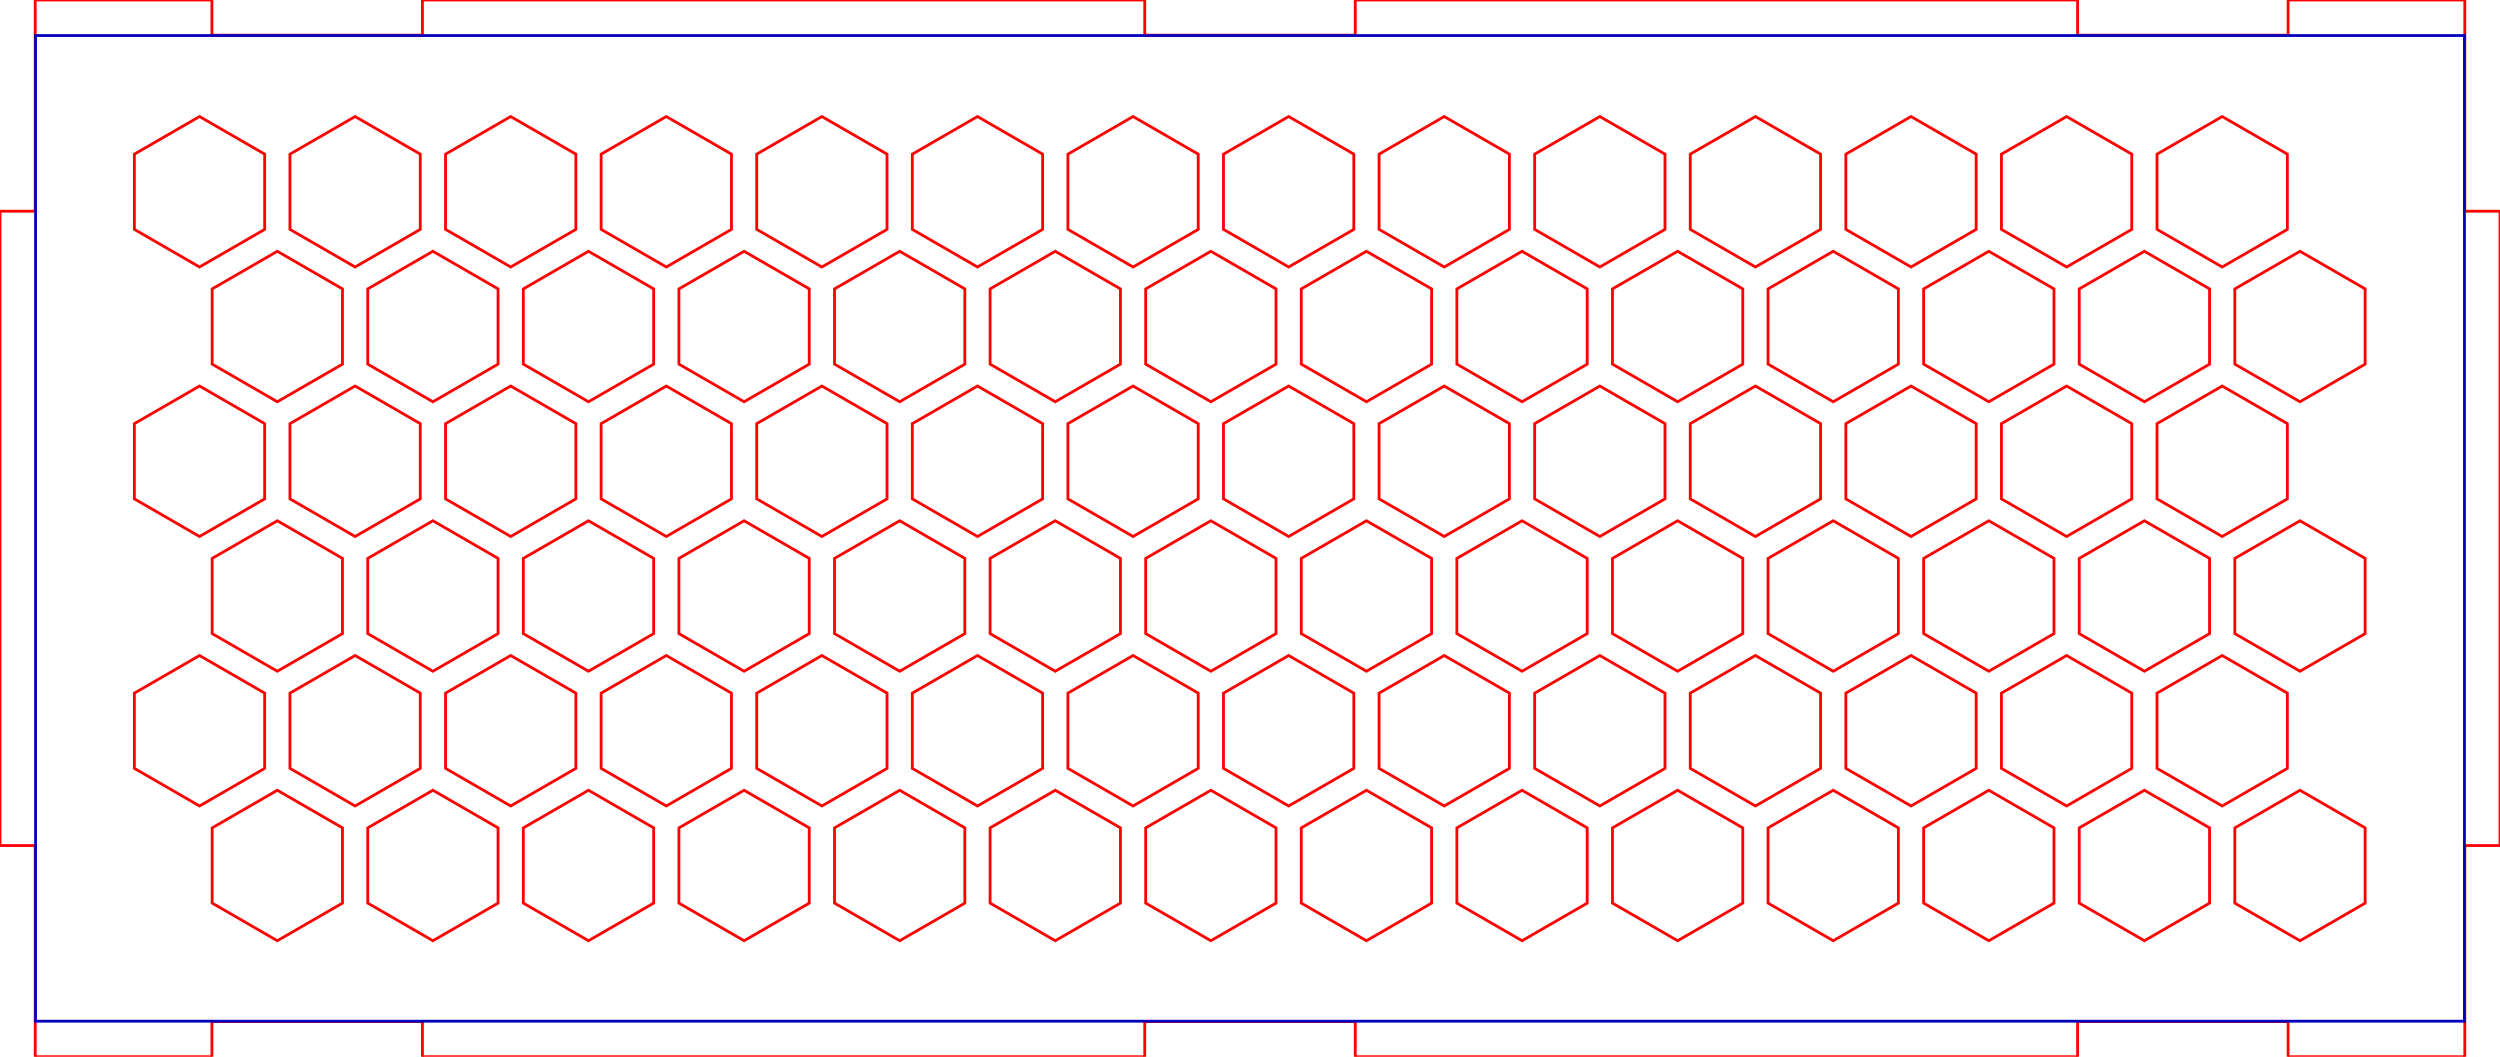 <?xml version="1.0" encoding="UTF-8" standalone="no"?>
<!-- Created with Inkscape (http://www.inkscape.org/) -->

<svg
   xmlns:dc="http://purl.org/dc/elements/1.1/"
   xmlns:cc="http://creativecommons.org/ns#"
   xmlns:rdf="http://www.w3.org/1999/02/22-rdf-syntax-ns#"
   xmlns:svg="http://www.w3.org/2000/svg"
   xmlns="http://www.w3.org/2000/svg"
   xmlns:sodipodi="http://sodipodi.sourceforge.net/DTD/sodipodi-0.dtd"
   xmlns:inkscape="http://www.inkscape.org/namespaces/inkscape"
   sodipodi:docname="sides.svg"
   inkscape:version="0.92.4 (5da689c313, 2019-01-14)"
   id="svg3087"
   version="1.1"
   viewBox="0 0 355.1 150.1"
   height="150.1mm"
   width="355.1mm">
  <defs
     id="defs3081" />
  <sodipodi:namedview
     inkscape:snap-smooth-nodes="true"
     inkscape:bbox-nodes="true"
     inkscape:snap-bbox="true"
     inkscape:window-maximized="1"
     inkscape:window-y="-8"
     inkscape:window-x="-8"
     inkscape:window-height="1017"
     inkscape:window-width="1920"
     inkscape:snap-page="true"
     showgrid="false"
     inkscape:current-layer="layer1"
     inkscape:document-units="mm"
     inkscape:cy="322.89635"
     inkscape:cx="792.75714"
     inkscape:zoom="0.70710678"
     inkscape:pageshadow="2"
     inkscape:pageopacity="0.0"
     borderopacity="1.0"
     bordercolor="#666666"
     pagecolor="#ffffff"
     id="base"
     units="mm"
     inkscape:object-paths="true"
     inkscape:snap-bbox-edge-midpoints="false"
     inkscape:snap-bbox-midpoints="true" />
  <g
     inkscape:label="Calque 1"
     inkscape:groupmode="layer"
     id="layer1"
     transform="translate(0,-146.9)">
    <path
       style="display:inline;opacity:1;fill:#000000;fill-opacity:0;stroke:none;stroke-width:0.4;stroke-miterlimit:4;stroke-dasharray:none;stroke-dashoffset:0;stroke-opacity:1"
       d="m 0.05,296.95 2.5,-2.5 H 347.65 l 2.5,2.5 z"
       id="rect1035-3-7-1-2"
       inkscape:connector-curvature="0"
       sodipodi:nodetypes="ccccc" />
    <path
       inkscape:connector-curvature="0"
       style="fill:none;stroke:#ff0000;stroke-width:0.4;stroke-linecap:butt;stroke-linejoin:miter;stroke-miterlimit:4;stroke-dasharray:none;stroke-opacity:1"
       d="M 30.1,297 5,297"
       id="path1614" />
    <path
       inkscape:connector-curvature="0"
       style="fill:none;stroke:#ff0000;stroke-width:0.4;stroke-linecap:butt;stroke-linejoin:miter;stroke-miterlimit:4;stroke-dasharray:none;stroke-opacity:1"
       d="M 5,297 V 267"
       id="path1618-2" />
    <path
       inkscape:connector-curvature="0"
       style="fill:none;stroke:#ff0000;stroke-width:0.4;stroke-linecap:butt;stroke-linejoin:miter;stroke-miterlimit:4;stroke-dasharray:none;stroke-opacity:1"
       d="m 5,176.9 v -30"
       id="path1618-2-7" />
    <path
       inkscape:connector-curvature="0"
       style="fill:none;stroke:#ff0000;stroke-width:0.4;stroke-linecap:butt;stroke-linejoin:miter;stroke-miterlimit:4;stroke-dasharray:none;stroke-opacity:1"
       d="m 3e-5,267 v -90.1"
       id="path1618-2-7-6" />
    <path
       inkscape:connector-curvature="0"
       style="fill:none;stroke:#ff0000;stroke-width:0.4;stroke-linecap:butt;stroke-linejoin:miter;stroke-miterlimit:4;stroke-dasharray:none;stroke-opacity:1"
       d="m 5,176.9 -5,-3e-5"
       id="path1616-3-2-5" />
    <path
       inkscape:connector-curvature="0"
       style="fill:none;stroke:#ff0000;stroke-width:0.4;stroke-linecap:butt;stroke-linejoin:miter;stroke-miterlimit:4;stroke-dasharray:none;stroke-opacity:1"
       d="m 5,267 -5,-3e-5"
       id="path1616-3-2-5-3" />
    <path
       inkscape:connector-curvature="0"
       style="fill:none;stroke:#ff0000;stroke-width:0.4;stroke-linecap:butt;stroke-linejoin:miter;stroke-miterlimit:4;stroke-dasharray:none;stroke-opacity:1"
       d="m 30.1,146.9 -25.1,-3e-5"
       id="path1614-0" />
    <path
       inkscape:connector-curvature="0"
       style="fill:none;stroke:#ff0000;stroke-width:0.4;stroke-linecap:butt;stroke-linejoin:miter;stroke-miterlimit:4;stroke-dasharray:none;stroke-opacity:1"
       d="m 30.1,292 v 5"
       id="path1618-2-7-1-9-7-7-0" />
    <path
       inkscape:connector-curvature="0"
       style="fill:none;stroke:#ff0000;stroke-width:0.4;stroke-linecap:butt;stroke-linejoin:miter;stroke-miterlimit:4;stroke-dasharray:none;stroke-opacity:1"
       d="m 30.1,146.9 v 5"
       id="path1618-2-7-1-9-7-7-0-1" />
    <path
       inkscape:connector-curvature="0"
       style="fill:none;stroke:#ff0000;stroke-width:0.4;stroke-linecap:butt;stroke-linejoin:miter;stroke-miterlimit:4;stroke-dasharray:none;stroke-opacity:1"
       d="m 325,297 25.1,-3e-5"
       id="path1614-2" />
    <path
       inkscape:connector-curvature="0"
       style="fill:none;stroke:#ff0000;stroke-width:0.4;stroke-linecap:butt;stroke-linejoin:miter;stroke-miterlimit:4;stroke-dasharray:none;stroke-opacity:1"
       d="M 350.1,297 V 267"
       id="path1618-2-5" />
    <path
       inkscape:connector-curvature="0"
       style="fill:none;stroke:#ff0000;stroke-width:0.4;stroke-linecap:butt;stroke-linejoin:miter;stroke-miterlimit:4;stroke-dasharray:none;stroke-opacity:1"
       d="m 350.1,176.9 v -30"
       id="path1618-2-7-67" />
    <path
       inkscape:connector-curvature="0"
       style="fill:none;stroke:#ff0000;stroke-width:0.4;stroke-linecap:butt;stroke-linejoin:miter;stroke-miterlimit:4;stroke-dasharray:none;stroke-opacity:1"
       d="m 355.1,267 v -90.1"
       id="path1618-2-7-6-2" />
    <path
       inkscape:connector-curvature="0"
       style="fill:none;stroke:#ff0000;stroke-width:0.4;stroke-linecap:butt;stroke-linejoin:miter;stroke-miterlimit:4;stroke-dasharray:none;stroke-opacity:1"
       d="m 350.1,176.9 5,-3e-5"
       id="path1616-3-2-5-6" />
    <path
       inkscape:connector-curvature="0"
       style="fill:none;stroke:#ff0000;stroke-width:0.4;stroke-linecap:butt;stroke-linejoin:miter;stroke-miterlimit:4;stroke-dasharray:none;stroke-opacity:1"
       d="m 350.1,267 5,-3e-5"
       id="path1616-3-2-5-3-2" />
    <path
       inkscape:connector-curvature="0"
       style="fill:none;stroke:#ff0000;stroke-width:0.4;stroke-linecap:butt;stroke-linejoin:miter;stroke-miterlimit:4;stroke-dasharray:none;stroke-opacity:1"
       d="m 325,146.9 25.1,-3e-5"
       id="path1614-0-7" />
    <path
       inkscape:connector-curvature="0"
       style="fill:none;stroke:#ff0000;stroke-width:0.4;stroke-linecap:butt;stroke-linejoin:miter;stroke-miterlimit:4;stroke-dasharray:none;stroke-opacity:1"
       d="m 325,292 v 5"
       id="path1618-2-7-1-9-7-7-0-0" />
    <path
       inkscape:connector-curvature="0"
       style="fill:none;stroke:#ff0000;stroke-width:0.4;stroke-linecap:butt;stroke-linejoin:miter;stroke-miterlimit:4;stroke-dasharray:none;stroke-opacity:1"
       d="m 325,146.9 v 5"
       id="path1618-2-7-1-9-7-7-0-1-6" />
    <path
       inkscape:connector-curvature="0"
       style="fill:none;stroke:#ff0000;stroke-width:0.4;stroke-linecap:butt;stroke-linejoin:miter;stroke-miterlimit:4;stroke-dasharray:none;stroke-opacity:1"
       d="m 325,151.9 -29.9,3e-5"
       id="path1616-3-2-1-3-4-1" />
    <path
       inkscape:connector-curvature="0"
       style="fill:none;stroke:#ff0000;stroke-width:0.4;stroke-linecap:butt;stroke-linejoin:miter;stroke-miterlimit:4;stroke-dasharray:none;stroke-opacity:1"
       d="m 60,151.9 -29.9,3e-5"
       id="path1616-3-2-1-3-4-1-4" />
    <path
       inkscape:connector-curvature="0"
       style="fill:none;stroke:#ff0000;stroke-width:0.4;stroke-linecap:butt;stroke-linejoin:miter;stroke-miterlimit:4;stroke-dasharray:none;stroke-opacity:1"
       d="m 60,292 -29.9,3e-5"
       id="path1616-3-2-1-3-4-1-1" />
    <path
       inkscape:connector-curvature="0"
       style="fill:none;stroke:#ff0000;stroke-width:0.4;stroke-linecap:butt;stroke-linejoin:miter;stroke-miterlimit:4;stroke-dasharray:none;stroke-opacity:1"
       d="m 325,292 -29.9,3e-5"
       id="path1616-3-2-1-3-4-1-0" />
    <path
       inkscape:connector-curvature="0"
       style="fill:none;stroke:#ff0000;stroke-width:0.4;stroke-linecap:butt;stroke-linejoin:miter;stroke-miterlimit:4;stroke-dasharray:none;stroke-opacity:1"
       d="m 192.5,292 -29.9,3e-5"
       id="path1616-3-2-1-3-4-1-8" />
    <path
       inkscape:connector-curvature="0"
       style="fill:none;stroke:#ff0000;stroke-width:0.4;stroke-linecap:butt;stroke-linejoin:miter;stroke-miterlimit:4;stroke-dasharray:none;stroke-opacity:1"
       d="m 295.1,292 v 5"
       id="path1618-2-7-1-9-7-7-0-1-6-9" />
    <path
       inkscape:connector-curvature="0"
       style="fill:none;stroke:#ff0000;stroke-width:0.4;stroke-linecap:butt;stroke-linejoin:miter;stroke-miterlimit:4;stroke-dasharray:none;stroke-opacity:1"
       d="m 192.5,292 v 5"
       id="path1618-2-7-1-9-7-7-0-1-6-7" />
    <path
       inkscape:connector-curvature="0"
       style="fill:none;stroke:#ff0000;stroke-width:0.4;stroke-linecap:butt;stroke-linejoin:miter;stroke-miterlimit:4;stroke-dasharray:none;stroke-opacity:1"
       d="m 162.6,292 v 5"
       id="path1618-2-7-1-9-7-7-0-1-6-3" />
    <path
       inkscape:connector-curvature="0"
       style="fill:none;stroke:#ff0000;stroke-width:0.4;stroke-linecap:butt;stroke-linejoin:miter;stroke-miterlimit:4;stroke-dasharray:none;stroke-opacity:1"
       d="m 60,292 v 5"
       id="path1618-2-7-1-9-7-7-0-1-6-4" />
    <path
       inkscape:connector-curvature="0"
       style="fill:none;stroke:#ff0000;stroke-width:0.4;stroke-linecap:butt;stroke-linejoin:miter;stroke-miterlimit:4;stroke-dasharray:none;stroke-opacity:1"
       d="m 162.6,297 -102.6,3e-5"
       id="path1616-3-2-1-3-4-1-1-7" />
    <path
       inkscape:connector-curvature="0"
       style="fill:none;stroke:#ff0000;stroke-width:0.4;stroke-linecap:butt;stroke-linejoin:miter;stroke-miterlimit:4;stroke-dasharray:none;stroke-opacity:1"
       d="m 295.1,297 -102.6,3e-5"
       id="path1616-3-2-1-3-4-1-1-7-2" />
    <path
       inkscape:connector-curvature="0"
       style="fill:none;stroke:#ff0000;stroke-width:0.4;stroke-linecap:butt;stroke-linejoin:miter;stroke-miterlimit:4;stroke-dasharray:none;stroke-opacity:1"
       d="m 192.5,151.9 -29.9,-3e-5"
       id="path1616-3-2-1-3-4-1-8-3" />
    <path
       inkscape:connector-curvature="0"
       style="fill:none;stroke:#ff0000;stroke-width:0.4;stroke-linecap:butt;stroke-linejoin:miter;stroke-miterlimit:4;stroke-dasharray:none;stroke-opacity:1"
       d="m 295.1,151.9 v -5"
       id="path1618-2-7-1-9-7-7-0-1-6-9-5" />
    <path
       inkscape:connector-curvature="0"
       style="fill:none;stroke:#ff0000;stroke-width:0.4;stroke-linecap:butt;stroke-linejoin:miter;stroke-miterlimit:4;stroke-dasharray:none;stroke-opacity:1"
       d="m 192.5,151.9 v -5"
       id="path1618-2-7-1-9-7-7-0-1-6-7-0" />
    <path
       inkscape:connector-curvature="0"
       style="fill:none;stroke:#ff0000;stroke-width:0.4;stroke-linecap:butt;stroke-linejoin:miter;stroke-miterlimit:4;stroke-dasharray:none;stroke-opacity:1"
       d="m 162.6,151.9 v -5"
       id="path1618-2-7-1-9-7-7-0-1-6-3-3" />
    <path
       inkscape:connector-curvature="0"
       style="fill:none;stroke:#ff0000;stroke-width:0.4;stroke-linecap:butt;stroke-linejoin:miter;stroke-miterlimit:4;stroke-dasharray:none;stroke-opacity:1"
       d="m 60,151.9 v -5"
       id="path1618-2-7-1-9-7-7-0-1-6-4-0" />
    <path
       inkscape:connector-curvature="0"
       style="fill:none;stroke:#ff0000;stroke-width:0.4;stroke-linecap:butt;stroke-linejoin:miter;stroke-miterlimit:4;stroke-dasharray:none;stroke-opacity:1"
       d="m 162.6,146.9 -102.6,-3e-5"
       id="path1616-3-2-1-3-4-1-1-7-1" />
    <path
       inkscape:connector-curvature="0"
       style="fill:none;stroke:#ff0000;stroke-width:0.4;stroke-linecap:butt;stroke-linejoin:miter;stroke-miterlimit:4;stroke-dasharray:none;stroke-opacity:1"
       d="m 295.1,146.9 -102.6,-3e-5"
       id="path1616-3-2-1-3-4-1-1-7-2-0" />
    <rect
       style="display:inline;opacity:1;fill:none;fill-opacity:1;stroke:#0000be;stroke-width:0.4;stroke-linecap:round;stroke-miterlimit:4;stroke-dasharray:none;stroke-dashoffset:0;stroke-opacity:1"
       id="rect2064"
       width="345"
       height="140"
       x="5.05"
       y="151.95" />
    <g
       id="g1917"
       transform="translate(-4.4,0.232)">
      <path
         transform="matrix(0.642,0,0,0.642,341.396,103.862)"
         inkscape:transform-center-x="-3.0227206e-06"
         d="m -87.697,117.427 -14.416,8.323 -14.416,-8.323 0,-16.646 14.416,-8.323 14.416,8.323 z"
         inkscape:randomized="0"
         inkscape:rounded="0"
         inkscape:flatsided="true"
         sodipodi:arg2="1.0471976"
         sodipodi:arg1="0.52359878"
         sodipodi:r2="14.415779"
         sodipodi:r1="16.645908"
         sodipodi:cy="109.1045"
         sodipodi:cx="-102.11263"
         sodipodi:sides="6"
         id="path1529"
         style="opacity:1;fill:none;fill-opacity:1;stroke:#ff0000;stroke-width:0.623;stroke-linecap:round;stroke-miterlimit:4;stroke-dasharray:none;stroke-dashoffset:0;stroke-opacity:1"
         sodipodi:type="star" />
      <path
         transform="matrix(0.642,0,0,0.642,319.296,103.862)"
         inkscape:transform-center-x="-3.0227206e-06"
         d="m -87.697,117.427 -14.416,8.323 -14.416,-8.323 0,-16.646 14.416,-8.323 14.416,8.323 z"
         inkscape:randomized="0"
         inkscape:rounded="0"
         inkscape:flatsided="true"
         sodipodi:arg2="1.0471976"
         sodipodi:arg1="0.52359878"
         sodipodi:r2="14.415779"
         sodipodi:r1="16.645908"
         sodipodi:cy="109.1045"
         sodipodi:cx="-102.11263"
         sodipodi:sides="6"
         id="path1529-1"
         style="opacity:1;fill:none;fill-opacity:1;stroke:#ff0000;stroke-width:0.623;stroke-linecap:round;stroke-miterlimit:4;stroke-dasharray:none;stroke-dashoffset:0;stroke-opacity:1"
         sodipodi:type="star" />
      <path
         transform="matrix(0.642,0,0,0.642,363.496,103.862)"
         inkscape:transform-center-x="-3.0227206e-06"
         d="m -87.697,117.427 -14.416,8.323 -14.416,-8.323 0,-16.646 14.416,-8.323 14.416,8.323 z"
         inkscape:randomized="0"
         inkscape:rounded="0"
         inkscape:flatsided="true"
         sodipodi:arg2="1.0471976"
         sodipodi:arg1="0.52359878"
         sodipodi:r2="14.415779"
         sodipodi:r1="16.645908"
         sodipodi:cy="109.1045"
         sodipodi:cx="-102.11263"
         sodipodi:sides="6"
         id="path1529-1-4"
         style="opacity:1;fill:none;fill-opacity:1;stroke:#ff0000;stroke-width:0.623;stroke-linecap:round;stroke-miterlimit:4;stroke-dasharray:none;stroke-dashoffset:0;stroke-opacity:1"
         sodipodi:type="star" />
      <path
         transform="matrix(0.642,0,0,0.642,352.446,123.002)"
         inkscape:transform-center-x="-3.0227206e-06"
         d="m -87.697,117.427 -14.416,8.323 -14.416,-8.323 0,-16.646 14.416,-8.323 14.416,8.323 z"
         inkscape:randomized="0"
         inkscape:rounded="0"
         inkscape:flatsided="true"
         sodipodi:arg2="1.0471976"
         sodipodi:arg1="0.52359878"
         sodipodi:r2="14.415779"
         sodipodi:r1="16.645908"
         sodipodi:cy="109.1045"
         sodipodi:cx="-102.11263"
         sodipodi:sides="6"
         id="path1529-1-4-1"
         style="opacity:1;fill:none;fill-opacity:1;stroke:#ff0000;stroke-width:0.623;stroke-linecap:round;stroke-miterlimit:4;stroke-dasharray:none;stroke-dashoffset:0;stroke-opacity:1"
         sodipodi:type="star" />
      <path
         transform="matrix(0.642,0,0,0.642,330.346,123.002)"
         inkscape:transform-center-x="-3.0227206e-06"
         d="m -87.697,117.427 -14.416,8.323 -14.416,-8.323 0,-16.646 14.416,-8.323 14.416,8.323 z"
         inkscape:randomized="0"
         inkscape:rounded="0"
         inkscape:flatsided="true"
         sodipodi:arg2="1.0471976"
         sodipodi:arg1="0.52359878"
         sodipodi:r2="14.415779"
         sodipodi:r1="16.645908"
         sodipodi:cy="109.1045"
         sodipodi:cx="-102.11263"
         sodipodi:sides="6"
         id="path1529-1-4-6"
         style="opacity:1;fill:none;fill-opacity:1;stroke:#ff0000;stroke-width:0.623;stroke-linecap:round;stroke-miterlimit:4;stroke-dasharray:none;stroke-dashoffset:0;stroke-opacity:1"
         sodipodi:type="star" />
      <path
         transform="matrix(0.642,0,0,0.642,374.546,123.002)"
         inkscape:transform-center-x="-3.0227206e-06"
         d="m -87.697,117.427 -14.416,8.323 -14.416,-8.323 0,-16.646 14.416,-8.323 14.416,8.323 z"
         inkscape:randomized="0"
         inkscape:rounded="0"
         inkscape:flatsided="true"
         sodipodi:arg2="1.0471976"
         sodipodi:arg1="0.52359878"
         sodipodi:r2="14.415779"
         sodipodi:r1="16.645908"
         sodipodi:cy="109.1045"
         sodipodi:cx="-102.11263"
         sodipodi:sides="6"
         id="path1529-1-4-6-9"
         style="opacity:1;fill:none;fill-opacity:1;stroke:#ff0000;stroke-width:0.623;stroke-linecap:round;stroke-miterlimit:4;stroke-dasharray:none;stroke-dashoffset:0;stroke-opacity:1"
         sodipodi:type="star" />
      <path
         transform="matrix(0.642,0,0,0.642,385.596,103.862)"
         inkscape:transform-center-x="-3.0227206e-06"
         d="m -87.697,117.427 -14.416,8.323 -14.416,-8.323 0,-16.646 14.416,-8.323 14.416,8.323 z"
         inkscape:randomized="0"
         inkscape:rounded="0"
         inkscape:flatsided="true"
         sodipodi:arg2="1.0471976"
         sodipodi:arg1="0.52359878"
         sodipodi:r2="14.415779"
         sodipodi:r1="16.645908"
         sodipodi:cy="109.1045"
         sodipodi:cx="-102.11263"
         sodipodi:sides="6"
         id="path1529-1-4-13"
         style="opacity:1;fill:none;fill-opacity:1;stroke:#ff0000;stroke-width:0.623;stroke-linecap:round;stroke-miterlimit:4;stroke-dasharray:none;stroke-dashoffset:0;stroke-opacity:1"
         sodipodi:type="star" />
      <path
         transform="matrix(0.642,0,0,0.642,363.496,142.141)"
         inkscape:transform-center-x="-3.0227206e-06"
         d="m -87.697,117.427 -14.416,8.323 -14.416,-8.323 0,-16.646 14.416,-8.323 14.416,8.323 z"
         inkscape:randomized="0"
         inkscape:rounded="0"
         inkscape:flatsided="true"
         sodipodi:arg2="1.0471976"
         sodipodi:arg1="0.52359878"
         sodipodi:r2="14.415779"
         sodipodi:r1="16.645908"
         sodipodi:cy="109.1045"
         sodipodi:cx="-102.11263"
         sodipodi:sides="6"
         id="path1529-1-4-1-3"
         style="opacity:1;fill:none;fill-opacity:1;stroke:#ff0000;stroke-width:0.623;stroke-linecap:round;stroke-miterlimit:4;stroke-dasharray:none;stroke-dashoffset:0;stroke-opacity:1"
         sodipodi:type="star" />
      <path
         transform="matrix(0.642,0,0,0.642,341.396,142.141)"
         inkscape:transform-center-x="-3.0227206e-06"
         d="m -87.697,117.427 -14.416,8.323 -14.416,-8.323 0,-16.646 14.416,-8.323 14.416,8.323 z"
         inkscape:randomized="0"
         inkscape:rounded="0"
         inkscape:flatsided="true"
         sodipodi:arg2="1.0471976"
         sodipodi:arg1="0.52359878"
         sodipodi:r2="14.415779"
         sodipodi:r1="16.645908"
         sodipodi:cy="109.1045"
         sodipodi:cx="-102.11263"
         sodipodi:sides="6"
         id="path1529-1-4-6-4"
         style="opacity:1;fill:none;fill-opacity:1;stroke:#ff0000;stroke-width:0.623;stroke-linecap:round;stroke-miterlimit:4;stroke-dasharray:none;stroke-dashoffset:0;stroke-opacity:1"
         sodipodi:type="star" />
      <path
         transform="matrix(0.642,0,0,0.642,385.596,142.141)"
         inkscape:transform-center-x="-3.0227206e-06"
         d="m -87.697,117.427 -14.416,8.323 -14.416,-8.323 0,-16.646 14.416,-8.323 14.416,8.323 z"
         inkscape:randomized="0"
         inkscape:rounded="0"
         inkscape:flatsided="true"
         sodipodi:arg2="1.0471976"
         sodipodi:arg1="0.52359878"
         sodipodi:r2="14.415779"
         sodipodi:r1="16.645908"
         sodipodi:cy="109.1045"
         sodipodi:cx="-102.11263"
         sodipodi:sides="6"
         id="path1529-1-4-6-9-5"
         style="opacity:1;fill:none;fill-opacity:1;stroke:#ff0000;stroke-width:0.623;stroke-linecap:round;stroke-miterlimit:4;stroke-dasharray:none;stroke-dashoffset:0;stroke-opacity:1"
         sodipodi:type="star" />
      <path
         transform="matrix(0.642,0,0,0.642,396.646,123.002)"
         inkscape:transform-center-x="-3.0227206e-06"
         d="m -87.697,117.427 -14.416,8.323 -14.416,-8.323 0,-16.646 14.416,-8.323 14.416,8.323 z"
         inkscape:randomized="0"
         inkscape:rounded="0"
         inkscape:flatsided="true"
         sodipodi:arg2="1.0471976"
         sodipodi:arg1="0.52359878"
         sodipodi:r2="14.415779"
         sodipodi:r1="16.645908"
         sodipodi:cy="109.1045"
         sodipodi:cx="-102.11263"
         sodipodi:sides="6"
         id="path1529-1-4-13-5"
         style="opacity:1;fill:none;fill-opacity:1;stroke:#ff0000;stroke-width:0.623;stroke-linecap:round;stroke-miterlimit:4;stroke-dasharray:none;stroke-dashoffset:0;stroke-opacity:1"
         sodipodi:type="star" />
      <path
         transform="matrix(0.642,0,0,0.642,352.446,161.28)"
         inkscape:transform-center-x="-3.0227206e-06"
         d="m -87.697,117.427 -14.416,8.323 -14.416,-8.323 0,-16.646 14.416,-8.323 14.416,8.323 z"
         inkscape:randomized="0"
         inkscape:rounded="0"
         inkscape:flatsided="true"
         sodipodi:arg2="1.0471976"
         sodipodi:arg1="0.52359878"
         sodipodi:r2="14.415779"
         sodipodi:r1="16.645908"
         sodipodi:cy="109.1045"
         sodipodi:cx="-102.11263"
         sodipodi:sides="6"
         id="path1529-1-4-1-2"
         style="opacity:1;fill:none;fill-opacity:1;stroke:#ff0000;stroke-width:0.623;stroke-linecap:round;stroke-miterlimit:4;stroke-dasharray:none;stroke-dashoffset:0;stroke-opacity:1"
         sodipodi:type="star" />
      <path
         transform="matrix(0.642,0,0,0.642,330.346,161.28)"
         inkscape:transform-center-x="-3.0227206e-06"
         d="m -87.697,117.427 -14.416,8.323 -14.416,-8.323 0,-16.646 14.416,-8.323 14.416,8.323 z"
         inkscape:randomized="0"
         inkscape:rounded="0"
         inkscape:flatsided="true"
         sodipodi:arg2="1.0471976"
         sodipodi:arg1="0.52359878"
         sodipodi:r2="14.415779"
         sodipodi:r1="16.645908"
         sodipodi:cy="109.1045"
         sodipodi:cx="-102.11263"
         sodipodi:sides="6"
         id="path1529-1-4-6-1"
         style="opacity:1;fill:none;fill-opacity:1;stroke:#ff0000;stroke-width:0.623;stroke-linecap:round;stroke-miterlimit:4;stroke-dasharray:none;stroke-dashoffset:0;stroke-opacity:1"
         sodipodi:type="star" />
      <path
         transform="matrix(0.642,0,0,0.642,374.546,161.28)"
         inkscape:transform-center-x="-3.0227206e-06"
         d="m -87.697,117.427 -14.416,8.323 -14.416,-8.323 0,-16.646 14.416,-8.323 14.416,8.323 z"
         inkscape:randomized="0"
         inkscape:rounded="0"
         inkscape:flatsided="true"
         sodipodi:arg2="1.0471976"
         sodipodi:arg1="0.52359878"
         sodipodi:r2="14.415779"
         sodipodi:r1="16.645908"
         sodipodi:cy="109.1045"
         sodipodi:cx="-102.11263"
         sodipodi:sides="6"
         id="path1529-1-4-6-9-0"
         style="opacity:1;fill:none;fill-opacity:1;stroke:#ff0000;stroke-width:0.623;stroke-linecap:round;stroke-miterlimit:4;stroke-dasharray:none;stroke-dashoffset:0;stroke-opacity:1"
         sodipodi:type="star" />
      <path
         transform="matrix(0.642,0,0,0.642,363.496,180.419)"
         inkscape:transform-center-x="-3.0227206e-06"
         d="m -87.697,117.427 -14.416,8.323 -14.416,-8.323 0,-16.646 14.416,-8.323 14.416,8.323 z"
         inkscape:randomized="0"
         inkscape:rounded="0"
         inkscape:flatsided="true"
         sodipodi:arg2="1.0471976"
         sodipodi:arg1="0.52359878"
         sodipodi:r2="14.415779"
         sodipodi:r1="16.645908"
         sodipodi:cy="109.1045"
         sodipodi:cx="-102.11263"
         sodipodi:sides="6"
         id="path1529-1-4-1-3-2"
         style="opacity:1;fill:none;fill-opacity:1;stroke:#ff0000;stroke-width:0.623;stroke-linecap:round;stroke-miterlimit:4;stroke-dasharray:none;stroke-dashoffset:0;stroke-opacity:1"
         sodipodi:type="star" />
      <path
         transform="matrix(0.642,0,0,0.642,341.396,180.419)"
         inkscape:transform-center-x="-3.0227206e-06"
         d="m -87.697,117.427 -14.416,8.323 -14.416,-8.323 0,-16.646 14.416,-8.323 14.416,8.323 z"
         inkscape:randomized="0"
         inkscape:rounded="0"
         inkscape:flatsided="true"
         sodipodi:arg2="1.0471976"
         sodipodi:arg1="0.52359878"
         sodipodi:r2="14.415779"
         sodipodi:r1="16.645908"
         sodipodi:cy="109.1045"
         sodipodi:cx="-102.11263"
         sodipodi:sides="6"
         id="path1529-1-4-6-4-8"
         style="opacity:1;fill:none;fill-opacity:1;stroke:#ff0000;stroke-width:0.623;stroke-linecap:round;stroke-miterlimit:4;stroke-dasharray:none;stroke-dashoffset:0;stroke-opacity:1"
         sodipodi:type="star" />
      <path
         transform="matrix(0.642,0,0,0.642,385.596,180.419)"
         inkscape:transform-center-x="-3.0227206e-06"
         d="m -87.697,117.427 -14.416,8.323 -14.416,-8.323 0,-16.646 14.416,-8.323 14.416,8.323 z"
         inkscape:randomized="0"
         inkscape:rounded="0"
         inkscape:flatsided="true"
         sodipodi:arg2="1.0471976"
         sodipodi:arg1="0.52359878"
         sodipodi:r2="14.415779"
         sodipodi:r1="16.645908"
         sodipodi:cy="109.1045"
         sodipodi:cx="-102.11263"
         sodipodi:sides="6"
         id="path1529-1-4-6-9-5-4"
         style="opacity:1;fill:none;fill-opacity:1;stroke:#ff0000;stroke-width:0.623;stroke-linecap:round;stroke-miterlimit:4;stroke-dasharray:none;stroke-dashoffset:0;stroke-opacity:1"
         sodipodi:type="star" />
      <path
         transform="matrix(0.642,0,0,0.642,396.646,161.28)"
         inkscape:transform-center-x="-3.0227206e-06"
         d="m -87.697,117.427 -14.416,8.323 -14.416,-8.323 0,-16.646 14.416,-8.323 14.416,8.323 z"
         inkscape:randomized="0"
         inkscape:rounded="0"
         inkscape:flatsided="true"
         sodipodi:arg2="1.0471976"
         sodipodi:arg1="0.52359878"
         sodipodi:r2="14.415779"
         sodipodi:r1="16.645908"
         sodipodi:cy="109.1045"
         sodipodi:cx="-102.11263"
         sodipodi:sides="6"
         id="path1529-1-4-13-5-0"
         style="opacity:1;fill:none;fill-opacity:1;stroke:#ff0000;stroke-width:0.623;stroke-linecap:round;stroke-miterlimit:4;stroke-dasharray:none;stroke-dashoffset:0;stroke-opacity:1"
         sodipodi:type="star" />
      <path
         transform="matrix(0.642,0,0,0.642,319.296,142.141)"
         inkscape:transform-center-x="-3.0227206e-06"
         d="m -87.697,117.427 -14.416,8.323 -14.416,-8.323 0,-16.646 14.416,-8.323 14.416,8.323 z"
         inkscape:randomized="0"
         inkscape:rounded="0"
         inkscape:flatsided="true"
         sodipodi:arg2="1.0471976"
         sodipodi:arg1="0.52359878"
         sodipodi:r2="14.415779"
         sodipodi:r1="16.645908"
         sodipodi:cy="109.1045"
         sodipodi:cx="-102.11263"
         sodipodi:sides="6"
         id="path1529-1-4-6-1-0"
         style="opacity:1;fill:none;fill-opacity:1;stroke:#ff0000;stroke-width:0.623;stroke-linecap:round;stroke-miterlimit:4;stroke-dasharray:none;stroke-dashoffset:0;stroke-opacity:1"
         sodipodi:type="star" />
      <path
         transform="matrix(0.642,0,0,0.642,319.296,180.419)"
         inkscape:transform-center-x="-3.0227206e-06"
         d="m -87.697,117.427 -14.416,8.323 -14.416,-8.323 0,-16.646 14.416,-8.323 14.416,8.323 z"
         inkscape:randomized="0"
         inkscape:rounded="0"
         inkscape:flatsided="true"
         sodipodi:arg2="1.0471976"
         sodipodi:arg1="0.52359878"
         sodipodi:r2="14.415779"
         sodipodi:r1="16.645908"
         sodipodi:cy="109.1045"
         sodipodi:cx="-102.11263"
         sodipodi:sides="6"
         id="path1529-1-4-6-4-8-6"
         style="opacity:1;fill:none;fill-opacity:1;stroke:#ff0000;stroke-width:0.623;stroke-linecap:round;stroke-miterlimit:4;stroke-dasharray:none;stroke-dashoffset:0;stroke-opacity:1"
         sodipodi:type="star" />
      <path
         transform="matrix(0.642,0,0,0.642,352.446,199.558)"
         inkscape:transform-center-x="-3.0227206e-06"
         d="m -87.697,117.427 -14.416,8.323 -14.416,-8.323 0,-16.646 14.416,-8.323 14.416,8.323 z"
         inkscape:randomized="0"
         inkscape:rounded="0"
         inkscape:flatsided="true"
         sodipodi:arg2="1.0471976"
         sodipodi:arg1="0.52359878"
         sodipodi:r2="14.415779"
         sodipodi:r1="16.645908"
         sodipodi:cy="109.1045"
         sodipodi:cx="-102.11263"
         sodipodi:sides="6"
         id="path1529-1-4-1-2-3"
         style="opacity:1;fill:none;fill-opacity:1;stroke:#ff0000;stroke-width:0.623;stroke-linecap:round;stroke-miterlimit:4;stroke-dasharray:none;stroke-dashoffset:0;stroke-opacity:1"
         sodipodi:type="star" />
      <path
         transform="matrix(0.642,0,0,0.642,330.346,199.558)"
         inkscape:transform-center-x="-3.0227206e-06"
         d="m -87.697,117.427 -14.416,8.323 -14.416,-8.323 0,-16.646 14.416,-8.323 14.416,8.323 z"
         inkscape:randomized="0"
         inkscape:rounded="0"
         inkscape:flatsided="true"
         sodipodi:arg2="1.0471976"
         sodipodi:arg1="0.52359878"
         sodipodi:r2="14.415779"
         sodipodi:r1="16.645908"
         sodipodi:cy="109.1045"
         sodipodi:cx="-102.11263"
         sodipodi:sides="6"
         id="path1529-1-4-6-1-7"
         style="opacity:1;fill:none;fill-opacity:1;stroke:#ff0000;stroke-width:0.623;stroke-linecap:round;stroke-miterlimit:4;stroke-dasharray:none;stroke-dashoffset:0;stroke-opacity:1"
         sodipodi:type="star" />
      <path
         transform="matrix(0.642,0,0,0.642,374.546,199.558)"
         inkscape:transform-center-x="-3.0227206e-06"
         d="m -87.697,117.427 -14.416,8.323 -14.416,-8.323 0,-16.646 14.416,-8.323 14.416,8.323 z"
         inkscape:randomized="0"
         inkscape:rounded="0"
         inkscape:flatsided="true"
         sodipodi:arg2="1.0471976"
         sodipodi:arg1="0.52359878"
         sodipodi:r2="14.415779"
         sodipodi:r1="16.645908"
         sodipodi:cy="109.1045"
         sodipodi:cx="-102.11263"
         sodipodi:sides="6"
         id="path1529-1-4-6-9-0-4"
         style="opacity:1;fill:none;fill-opacity:1;stroke:#ff0000;stroke-width:0.623;stroke-linecap:round;stroke-miterlimit:4;stroke-dasharray:none;stroke-dashoffset:0;stroke-opacity:1"
         sodipodi:type="star" />
      <path
         transform="matrix(0.642,0,0,0.642,396.646,199.559)"
         inkscape:transform-center-x="-3.0227206e-06"
         d="m -87.697,117.427 -14.416,8.323 -14.416,-8.323 0,-16.646 14.416,-8.323 14.416,8.323 z"
         inkscape:randomized="0"
         inkscape:rounded="0"
         inkscape:flatsided="true"
         sodipodi:arg2="1.0471976"
         sodipodi:arg1="0.52359878"
         sodipodi:r2="14.415779"
         sodipodi:r1="16.645908"
         sodipodi:cy="109.1045"
         sodipodi:cx="-102.11263"
         sodipodi:sides="6"
         id="path1529-1-4-13-5-0-2"
         style="opacity:1;fill:none;fill-opacity:1;stroke:#ff0000;stroke-width:0.623;stroke-linecap:round;stroke-miterlimit:4;stroke-dasharray:none;stroke-dashoffset:0;stroke-opacity:1"
         sodipodi:type="star" />
      <path
         transform="matrix(0.642,0,0,0.642,275.096,103.862)"
         inkscape:transform-center-x="-3.0227206e-06"
         d="m -87.697,117.427 -14.416,8.323 -14.416,-8.323 0,-16.646 14.416,-8.323 14.416,8.323 z"
         inkscape:randomized="0"
         inkscape:rounded="0"
         inkscape:flatsided="true"
         sodipodi:arg2="1.0471976"
         sodipodi:arg1="0.52359878"
         sodipodi:r2="14.415779"
         sodipodi:r1="16.645908"
         sodipodi:cy="109.1045"
         sodipodi:cx="-102.11263"
         sodipodi:sides="6"
         id="path1529-7"
         style="opacity:1;fill:none;fill-opacity:1;stroke:#ff0000;stroke-width:0.623;stroke-linecap:round;stroke-miterlimit:4;stroke-dasharray:none;stroke-dashoffset:0;stroke-opacity:1"
         sodipodi:type="star" />
      <path
         transform="matrix(0.642,0,0,0.642,252.996,103.862)"
         inkscape:transform-center-x="-3.0227206e-06"
         d="m -87.697,117.427 -14.416,8.323 -14.416,-8.323 0,-16.646 14.416,-8.323 14.416,8.323 z"
         inkscape:randomized="0"
         inkscape:rounded="0"
         inkscape:flatsided="true"
         sodipodi:arg2="1.0471976"
         sodipodi:arg1="0.52359878"
         sodipodi:r2="14.415779"
         sodipodi:r1="16.645908"
         sodipodi:cy="109.1045"
         sodipodi:cx="-102.11263"
         sodipodi:sides="6"
         id="path1529-1-48"
         style="opacity:1;fill:none;fill-opacity:1;stroke:#ff0000;stroke-width:0.623;stroke-linecap:round;stroke-miterlimit:4;stroke-dasharray:none;stroke-dashoffset:0;stroke-opacity:1"
         sodipodi:type="star" />
      <path
         transform="matrix(0.642,0,0,0.642,297.196,103.862)"
         inkscape:transform-center-x="-3.0227206e-06"
         d="m -87.697,117.427 -14.416,8.323 -14.416,-8.323 0,-16.646 14.416,-8.323 14.416,8.323 z"
         inkscape:randomized="0"
         inkscape:rounded="0"
         inkscape:flatsided="true"
         sodipodi:arg2="1.0471976"
         sodipodi:arg1="0.52359878"
         sodipodi:r2="14.415779"
         sodipodi:r1="16.645908"
         sodipodi:cy="109.1045"
         sodipodi:cx="-102.11263"
         sodipodi:sides="6"
         id="path1529-1-4-9"
         style="opacity:1;fill:none;fill-opacity:1;stroke:#ff0000;stroke-width:0.623;stroke-linecap:round;stroke-miterlimit:4;stroke-dasharray:none;stroke-dashoffset:0;stroke-opacity:1"
         sodipodi:type="star" />
      <path
         transform="matrix(0.642,0,0,0.642,286.146,123.002)"
         inkscape:transform-center-x="-3.0227206e-06"
         d="m -87.697,117.427 -14.416,8.323 -14.416,-8.323 0,-16.646 14.416,-8.323 14.416,8.323 z"
         inkscape:randomized="0"
         inkscape:rounded="0"
         inkscape:flatsided="true"
         sodipodi:arg2="1.0471976"
         sodipodi:arg1="0.52359878"
         sodipodi:r2="14.415779"
         sodipodi:r1="16.645908"
         sodipodi:cy="109.1045"
         sodipodi:cx="-102.11263"
         sodipodi:sides="6"
         id="path1529-1-4-1-6"
         style="opacity:1;fill:none;fill-opacity:1;stroke:#ff0000;stroke-width:0.623;stroke-linecap:round;stroke-miterlimit:4;stroke-dasharray:none;stroke-dashoffset:0;stroke-opacity:1"
         sodipodi:type="star" />
      <path
         transform="matrix(0.642,0,0,0.642,264.046,123.002)"
         inkscape:transform-center-x="-3.0227206e-06"
         d="m -87.697,117.427 -14.416,8.323 -14.416,-8.323 0,-16.646 14.416,-8.323 14.416,8.323 z"
         inkscape:randomized="0"
         inkscape:rounded="0"
         inkscape:flatsided="true"
         sodipodi:arg2="1.0471976"
         sodipodi:arg1="0.52359878"
         sodipodi:r2="14.415779"
         sodipodi:r1="16.645908"
         sodipodi:cy="109.1045"
         sodipodi:cx="-102.11263"
         sodipodi:sides="6"
         id="path1529-1-4-6-7"
         style="opacity:1;fill:none;fill-opacity:1;stroke:#ff0000;stroke-width:0.623;stroke-linecap:round;stroke-miterlimit:4;stroke-dasharray:none;stroke-dashoffset:0;stroke-opacity:1"
         sodipodi:type="star" />
      <path
         transform="matrix(0.642,0,0,0.642,308.246,123.002)"
         inkscape:transform-center-x="-3.0227206e-06"
         d="m -87.697,117.427 -14.416,8.323 -14.416,-8.323 0,-16.646 14.416,-8.323 14.416,8.323 z"
         inkscape:randomized="0"
         inkscape:rounded="0"
         inkscape:flatsided="true"
         sodipodi:arg2="1.0471976"
         sodipodi:arg1="0.52359878"
         sodipodi:r2="14.415779"
         sodipodi:r1="16.645908"
         sodipodi:cy="109.1045"
         sodipodi:cx="-102.11263"
         sodipodi:sides="6"
         id="path1529-1-4-6-9-51"
         style="opacity:1;fill:none;fill-opacity:1;stroke:#ff0000;stroke-width:0.623;stroke-linecap:round;stroke-miterlimit:4;stroke-dasharray:none;stroke-dashoffset:0;stroke-opacity:1"
         sodipodi:type="star" />
      <path
         transform="matrix(0.642,0,0,0.642,297.196,142.141)"
         inkscape:transform-center-x="-3.0227206e-06"
         d="m -87.697,117.427 -14.416,8.323 -14.416,-8.323 0,-16.646 14.416,-8.323 14.416,8.323 z"
         inkscape:randomized="0"
         inkscape:rounded="0"
         inkscape:flatsided="true"
         sodipodi:arg2="1.0471976"
         sodipodi:arg1="0.52359878"
         sodipodi:r2="14.415779"
         sodipodi:r1="16.645908"
         sodipodi:cy="109.1045"
         sodipodi:cx="-102.11263"
         sodipodi:sides="6"
         id="path1529-1-4-1-3-0"
         style="opacity:1;fill:none;fill-opacity:1;stroke:#ff0000;stroke-width:0.623;stroke-linecap:round;stroke-miterlimit:4;stroke-dasharray:none;stroke-dashoffset:0;stroke-opacity:1"
         sodipodi:type="star" />
      <path
         transform="matrix(0.642,0,0,0.642,275.096,142.141)"
         inkscape:transform-center-x="-3.0227206e-06"
         d="m -87.697,117.427 -14.416,8.323 -14.416,-8.323 0,-16.646 14.416,-8.323 14.416,8.323 z"
         inkscape:randomized="0"
         inkscape:rounded="0"
         inkscape:flatsided="true"
         sodipodi:arg2="1.0471976"
         sodipodi:arg1="0.52359878"
         sodipodi:r2="14.415779"
         sodipodi:r1="16.645908"
         sodipodi:cy="109.1045"
         sodipodi:cx="-102.11263"
         sodipodi:sides="6"
         id="path1529-1-4-6-4-2"
         style="opacity:1;fill:none;fill-opacity:1;stroke:#ff0000;stroke-width:0.623;stroke-linecap:round;stroke-miterlimit:4;stroke-dasharray:none;stroke-dashoffset:0;stroke-opacity:1"
         sodipodi:type="star" />
      <path
         transform="matrix(0.642,0,0,0.642,286.146,161.28)"
         inkscape:transform-center-x="-3.0227206e-06"
         d="m -87.697,117.427 -14.416,8.323 -14.416,-8.323 0,-16.646 14.416,-8.323 14.416,8.323 z"
         inkscape:randomized="0"
         inkscape:rounded="0"
         inkscape:flatsided="true"
         sodipodi:arg2="1.0471976"
         sodipodi:arg1="0.52359878"
         sodipodi:r2="14.415779"
         sodipodi:r1="16.645908"
         sodipodi:cy="109.1045"
         sodipodi:cx="-102.11263"
         sodipodi:sides="6"
         id="path1529-1-4-1-2-2"
         style="opacity:1;fill:none;fill-opacity:1;stroke:#ff0000;stroke-width:0.623;stroke-linecap:round;stroke-miterlimit:4;stroke-dasharray:none;stroke-dashoffset:0;stroke-opacity:1"
         sodipodi:type="star" />
      <path
         transform="matrix(0.642,0,0,0.642,264.046,161.28)"
         inkscape:transform-center-x="-3.0227206e-06"
         d="m -87.697,117.427 -14.416,8.323 -14.416,-8.323 0,-16.646 14.416,-8.323 14.416,8.323 z"
         inkscape:randomized="0"
         inkscape:rounded="0"
         inkscape:flatsided="true"
         sodipodi:arg2="1.0471976"
         sodipodi:arg1="0.52359878"
         sodipodi:r2="14.415779"
         sodipodi:r1="16.645908"
         sodipodi:cy="109.1045"
         sodipodi:cx="-102.11263"
         sodipodi:sides="6"
         id="path1529-1-4-6-1-8"
         style="opacity:1;fill:none;fill-opacity:1;stroke:#ff0000;stroke-width:0.623;stroke-linecap:round;stroke-miterlimit:4;stroke-dasharray:none;stroke-dashoffset:0;stroke-opacity:1"
         sodipodi:type="star" />
      <path
         transform="matrix(0.642,0,0,0.642,308.246,161.28)"
         inkscape:transform-center-x="-3.0227206e-06"
         d="m -87.697,117.427 -14.416,8.323 -14.416,-8.323 0,-16.646 14.416,-8.323 14.416,8.323 z"
         inkscape:randomized="0"
         inkscape:rounded="0"
         inkscape:flatsided="true"
         sodipodi:arg2="1.0471976"
         sodipodi:arg1="0.52359878"
         sodipodi:r2="14.415779"
         sodipodi:r1="16.645908"
         sodipodi:cy="109.1045"
         sodipodi:cx="-102.11263"
         sodipodi:sides="6"
         id="path1529-1-4-6-9-0-3"
         style="opacity:1;fill:none;fill-opacity:1;stroke:#ff0000;stroke-width:0.623;stroke-linecap:round;stroke-miterlimit:4;stroke-dasharray:none;stroke-dashoffset:0;stroke-opacity:1"
         sodipodi:type="star" />
      <path
         transform="matrix(0.642,0,0,0.642,297.196,180.419)"
         inkscape:transform-center-x="-3.0227206e-06"
         d="m -87.697,117.427 -14.416,8.323 -14.416,-8.323 0,-16.646 14.416,-8.323 14.416,8.323 z"
         inkscape:randomized="0"
         inkscape:rounded="0"
         inkscape:flatsided="true"
         sodipodi:arg2="1.0471976"
         sodipodi:arg1="0.52359878"
         sodipodi:r2="14.415779"
         sodipodi:r1="16.645908"
         sodipodi:cy="109.1045"
         sodipodi:cx="-102.11263"
         sodipodi:sides="6"
         id="path1529-1-4-1-3-2-8"
         style="opacity:1;fill:none;fill-opacity:1;stroke:#ff0000;stroke-width:0.623;stroke-linecap:round;stroke-miterlimit:4;stroke-dasharray:none;stroke-dashoffset:0;stroke-opacity:1"
         sodipodi:type="star" />
      <path
         transform="matrix(0.642,0,0,0.642,275.096,180.419)"
         inkscape:transform-center-x="-3.0227206e-06"
         d="m -87.697,117.427 -14.416,8.323 -14.416,-8.323 0,-16.646 14.416,-8.323 14.416,8.323 z"
         inkscape:randomized="0"
         inkscape:rounded="0"
         inkscape:flatsided="true"
         sodipodi:arg2="1.0471976"
         sodipodi:arg1="0.52359878"
         sodipodi:r2="14.415779"
         sodipodi:r1="16.645908"
         sodipodi:cy="109.1045"
         sodipodi:cx="-102.11263"
         sodipodi:sides="6"
         id="path1529-1-4-6-4-8-2"
         style="opacity:1;fill:none;fill-opacity:1;stroke:#ff0000;stroke-width:0.623;stroke-linecap:round;stroke-miterlimit:4;stroke-dasharray:none;stroke-dashoffset:0;stroke-opacity:1"
         sodipodi:type="star" />
      <path
         transform="matrix(0.642,0,0,0.642,252.996,142.141)"
         inkscape:transform-center-x="-3.0227206e-06"
         d="m -87.697,117.427 -14.416,8.323 -14.416,-8.323 0,-16.646 14.416,-8.323 14.416,8.323 z"
         inkscape:randomized="0"
         inkscape:rounded="0"
         inkscape:flatsided="true"
         sodipodi:arg2="1.0471976"
         sodipodi:arg1="0.52359878"
         sodipodi:r2="14.415779"
         sodipodi:r1="16.645908"
         sodipodi:cy="109.1045"
         sodipodi:cx="-102.11263"
         sodipodi:sides="6"
         id="path1529-1-4-6-1-0-2"
         style="opacity:1;fill:none;fill-opacity:1;stroke:#ff0000;stroke-width:0.623;stroke-linecap:round;stroke-miterlimit:4;stroke-dasharray:none;stroke-dashoffset:0;stroke-opacity:1"
         sodipodi:type="star" />
      <path
         transform="matrix(0.642,0,0,0.642,252.996,180.419)"
         inkscape:transform-center-x="-3.0227206e-06"
         d="m -87.697,117.427 -14.416,8.323 -14.416,-8.323 0,-16.646 14.416,-8.323 14.416,8.323 z"
         inkscape:randomized="0"
         inkscape:rounded="0"
         inkscape:flatsided="true"
         sodipodi:arg2="1.0471976"
         sodipodi:arg1="0.52359878"
         sodipodi:r2="14.415779"
         sodipodi:r1="16.645908"
         sodipodi:cy="109.1045"
         sodipodi:cx="-102.11263"
         sodipodi:sides="6"
         id="path1529-1-4-6-4-8-6-0"
         style="opacity:1;fill:none;fill-opacity:1;stroke:#ff0000;stroke-width:0.623;stroke-linecap:round;stroke-miterlimit:4;stroke-dasharray:none;stroke-dashoffset:0;stroke-opacity:1"
         sodipodi:type="star" />
      <path
         transform="matrix(0.642,0,0,0.642,286.146,199.558)"
         inkscape:transform-center-x="-3.0227206e-06"
         d="m -87.697,117.427 -14.416,8.323 -14.416,-8.323 0,-16.646 14.416,-8.323 14.416,8.323 z"
         inkscape:randomized="0"
         inkscape:rounded="0"
         inkscape:flatsided="true"
         sodipodi:arg2="1.0471976"
         sodipodi:arg1="0.52359878"
         sodipodi:r2="14.415779"
         sodipodi:r1="16.645908"
         sodipodi:cy="109.1045"
         sodipodi:cx="-102.11263"
         sodipodi:sides="6"
         id="path1529-1-4-1-2-3-6"
         style="opacity:1;fill:none;fill-opacity:1;stroke:#ff0000;stroke-width:0.623;stroke-linecap:round;stroke-miterlimit:4;stroke-dasharray:none;stroke-dashoffset:0;stroke-opacity:1"
         sodipodi:type="star" />
      <path
         transform="matrix(0.642,0,0,0.642,264.046,199.558)"
         inkscape:transform-center-x="-3.0227206e-06"
         d="m -87.697,117.427 -14.416,8.323 -14.416,-8.323 0,-16.646 14.416,-8.323 14.416,8.323 z"
         inkscape:randomized="0"
         inkscape:rounded="0"
         inkscape:flatsided="true"
         sodipodi:arg2="1.0471976"
         sodipodi:arg1="0.52359878"
         sodipodi:r2="14.415779"
         sodipodi:r1="16.645908"
         sodipodi:cy="109.1045"
         sodipodi:cx="-102.11263"
         sodipodi:sides="6"
         id="path1529-1-4-6-1-7-5"
         style="opacity:1;fill:none;fill-opacity:1;stroke:#ff0000;stroke-width:0.623;stroke-linecap:round;stroke-miterlimit:4;stroke-dasharray:none;stroke-dashoffset:0;stroke-opacity:1"
         sodipodi:type="star" />
      <path
         transform="matrix(0.642,0,0,0.642,308.246,199.558)"
         inkscape:transform-center-x="-3.0227206e-06"
         d="m -87.697,117.427 -14.416,8.323 -14.416,-8.323 0,-16.646 14.416,-8.323 14.416,8.323 z"
         inkscape:randomized="0"
         inkscape:rounded="0"
         inkscape:flatsided="true"
         sodipodi:arg2="1.0471976"
         sodipodi:arg1="0.52359878"
         sodipodi:r2="14.415779"
         sodipodi:r1="16.645908"
         sodipodi:cy="109.1045"
         sodipodi:cx="-102.11263"
         sodipodi:sides="6"
         id="path1529-1-4-6-9-0-4-5"
         style="opacity:1;fill:none;fill-opacity:1;stroke:#ff0000;stroke-width:0.623;stroke-linecap:round;stroke-miterlimit:4;stroke-dasharray:none;stroke-dashoffset:0;stroke-opacity:1"
         sodipodi:type="star" />
      <path
         transform="matrix(0.642,0,0,0.642,208.796,103.862)"
         inkscape:transform-center-x="-3.0227206e-06"
         d="m -87.697,117.427 -14.416,8.323 -14.416,-8.323 0,-16.646 14.416,-8.323 14.416,8.323 z"
         inkscape:randomized="0"
         inkscape:rounded="0"
         inkscape:flatsided="true"
         sodipodi:arg2="1.0471976"
         sodipodi:arg1="0.52359878"
         sodipodi:r2="14.415779"
         sodipodi:r1="16.645908"
         sodipodi:cy="109.1045"
         sodipodi:cx="-102.11263"
         sodipodi:sides="6"
         id="path1529-7-1"
         style="opacity:1;fill:none;fill-opacity:1;stroke:#ff0000;stroke-width:0.623;stroke-linecap:round;stroke-miterlimit:4;stroke-dasharray:none;stroke-dashoffset:0;stroke-opacity:1"
         sodipodi:type="star" />
      <path
         transform="matrix(0.642,0,0,0.642,186.696,103.862)"
         inkscape:transform-center-x="-3.0227206e-06"
         d="m -87.697,117.427 -14.416,8.323 -14.416,-8.323 0,-16.646 14.416,-8.323 14.416,8.323 z"
         inkscape:randomized="0"
         inkscape:rounded="0"
         inkscape:flatsided="true"
         sodipodi:arg2="1.0471976"
         sodipodi:arg1="0.52359878"
         sodipodi:r2="14.415779"
         sodipodi:r1="16.645908"
         sodipodi:cy="109.1045"
         sodipodi:cx="-102.11263"
         sodipodi:sides="6"
         id="path1529-1-48-6"
         style="opacity:1;fill:none;fill-opacity:1;stroke:#ff0000;stroke-width:0.623;stroke-linecap:round;stroke-miterlimit:4;stroke-dasharray:none;stroke-dashoffset:0;stroke-opacity:1"
         sodipodi:type="star" />
      <path
         transform="matrix(0.642,0,0,0.642,230.896,103.862)"
         inkscape:transform-center-x="-3.0227206e-06"
         d="m -87.697,117.427 -14.416,8.323 -14.416,-8.323 0,-16.646 14.416,-8.323 14.416,8.323 z"
         inkscape:randomized="0"
         inkscape:rounded="0"
         inkscape:flatsided="true"
         sodipodi:arg2="1.0471976"
         sodipodi:arg1="0.52359878"
         sodipodi:r2="14.415779"
         sodipodi:r1="16.645908"
         sodipodi:cy="109.1045"
         sodipodi:cx="-102.11263"
         sodipodi:sides="6"
         id="path1529-1-4-9-3"
         style="opacity:1;fill:none;fill-opacity:1;stroke:#ff0000;stroke-width:0.623;stroke-linecap:round;stroke-miterlimit:4;stroke-dasharray:none;stroke-dashoffset:0;stroke-opacity:1"
         sodipodi:type="star" />
      <path
         transform="matrix(0.642,0,0,0.642,219.846,123.002)"
         inkscape:transform-center-x="-3.0227206e-06"
         d="m -87.697,117.427 -14.416,8.323 -14.416,-8.323 0,-16.646 14.416,-8.323 14.416,8.323 z"
         inkscape:randomized="0"
         inkscape:rounded="0"
         inkscape:flatsided="true"
         sodipodi:arg2="1.0471976"
         sodipodi:arg1="0.52359878"
         sodipodi:r2="14.415779"
         sodipodi:r1="16.645908"
         sodipodi:cy="109.1045"
         sodipodi:cx="-102.11263"
         sodipodi:sides="6"
         id="path1529-1-4-1-6-4"
         style="opacity:1;fill:none;fill-opacity:1;stroke:#ff0000;stroke-width:0.623;stroke-linecap:round;stroke-miterlimit:4;stroke-dasharray:none;stroke-dashoffset:0;stroke-opacity:1"
         sodipodi:type="star" />
      <path
         transform="matrix(0.642,0,0,0.642,197.746,123.002)"
         inkscape:transform-center-x="-3.0227206e-06"
         d="m -87.697,117.427 -14.416,8.323 -14.416,-8.323 0,-16.646 14.416,-8.323 14.416,8.323 z"
         inkscape:randomized="0"
         inkscape:rounded="0"
         inkscape:flatsided="true"
         sodipodi:arg2="1.0471976"
         sodipodi:arg1="0.52359878"
         sodipodi:r2="14.415779"
         sodipodi:r1="16.645908"
         sodipodi:cy="109.1045"
         sodipodi:cx="-102.11263"
         sodipodi:sides="6"
         id="path1529-1-4-6-7-7"
         style="opacity:1;fill:none;fill-opacity:1;stroke:#ff0000;stroke-width:0.623;stroke-linecap:round;stroke-miterlimit:4;stroke-dasharray:none;stroke-dashoffset:0;stroke-opacity:1"
         sodipodi:type="star" />
      <path
         transform="matrix(0.642,0,0,0.642,241.946,123.002)"
         inkscape:transform-center-x="-3.0227206e-06"
         d="m -87.697,117.427 -14.416,8.323 -14.416,-8.323 0,-16.646 14.416,-8.323 14.416,8.323 z"
         inkscape:randomized="0"
         inkscape:rounded="0"
         inkscape:flatsided="true"
         sodipodi:arg2="1.0471976"
         sodipodi:arg1="0.52359878"
         sodipodi:r2="14.415779"
         sodipodi:r1="16.645908"
         sodipodi:cy="109.1045"
         sodipodi:cx="-102.11263"
         sodipodi:sides="6"
         id="path1529-1-4-6-9-51-9"
         style="opacity:1;fill:none;fill-opacity:1;stroke:#ff0000;stroke-width:0.623;stroke-linecap:round;stroke-miterlimit:4;stroke-dasharray:none;stroke-dashoffset:0;stroke-opacity:1"
         sodipodi:type="star" />
      <path
         transform="matrix(0.642,0,0,0.642,230.896,142.141)"
         inkscape:transform-center-x="-3.0227206e-06"
         d="m -87.697,117.427 -14.416,8.323 -14.416,-8.323 0,-16.646 14.416,-8.323 14.416,8.323 z"
         inkscape:randomized="0"
         inkscape:rounded="0"
         inkscape:flatsided="true"
         sodipodi:arg2="1.0471976"
         sodipodi:arg1="0.52359878"
         sodipodi:r2="14.415779"
         sodipodi:r1="16.645908"
         sodipodi:cy="109.1045"
         sodipodi:cx="-102.11263"
         sodipodi:sides="6"
         id="path1529-1-4-1-3-0-4"
         style="opacity:1;fill:none;fill-opacity:1;stroke:#ff0000;stroke-width:0.623;stroke-linecap:round;stroke-miterlimit:4;stroke-dasharray:none;stroke-dashoffset:0;stroke-opacity:1"
         sodipodi:type="star" />
      <path
         transform="matrix(0.642,0,0,0.642,208.796,142.141)"
         inkscape:transform-center-x="-3.0227206e-06"
         d="m -87.697,117.427 -14.416,8.323 -14.416,-8.323 0,-16.646 14.416,-8.323 14.416,8.323 z"
         inkscape:randomized="0"
         inkscape:rounded="0"
         inkscape:flatsided="true"
         sodipodi:arg2="1.0471976"
         sodipodi:arg1="0.52359878"
         sodipodi:r2="14.415779"
         sodipodi:r1="16.645908"
         sodipodi:cy="109.1045"
         sodipodi:cx="-102.11263"
         sodipodi:sides="6"
         id="path1529-1-4-6-4-2-8"
         style="opacity:1;fill:none;fill-opacity:1;stroke:#ff0000;stroke-width:0.623;stroke-linecap:round;stroke-miterlimit:4;stroke-dasharray:none;stroke-dashoffset:0;stroke-opacity:1"
         sodipodi:type="star" />
      <path
         transform="matrix(0.642,0,0,0.642,219.846,161.28)"
         inkscape:transform-center-x="-3.0227206e-06"
         d="m -87.697,117.427 -14.416,8.323 -14.416,-8.323 0,-16.646 14.416,-8.323 14.416,8.323 z"
         inkscape:randomized="0"
         inkscape:rounded="0"
         inkscape:flatsided="true"
         sodipodi:arg2="1.0471976"
         sodipodi:arg1="0.52359878"
         sodipodi:r2="14.415779"
         sodipodi:r1="16.645908"
         sodipodi:cy="109.1045"
         sodipodi:cx="-102.11263"
         sodipodi:sides="6"
         id="path1529-1-4-1-2-2-5"
         style="opacity:1;fill:none;fill-opacity:1;stroke:#ff0000;stroke-width:0.623;stroke-linecap:round;stroke-miterlimit:4;stroke-dasharray:none;stroke-dashoffset:0;stroke-opacity:1"
         sodipodi:type="star" />
      <path
         transform="matrix(0.642,0,0,0.642,197.746,161.28)"
         inkscape:transform-center-x="-3.0227206e-06"
         d="m -87.697,117.427 -14.416,8.323 -14.416,-8.323 0,-16.646 14.416,-8.323 14.416,8.323 z"
         inkscape:randomized="0"
         inkscape:rounded="0"
         inkscape:flatsided="true"
         sodipodi:arg2="1.0471976"
         sodipodi:arg1="0.52359878"
         sodipodi:r2="14.415779"
         sodipodi:r1="16.645908"
         sodipodi:cy="109.1045"
         sodipodi:cx="-102.11263"
         sodipodi:sides="6"
         id="path1529-1-4-6-1-8-6"
         style="opacity:1;fill:none;fill-opacity:1;stroke:#ff0000;stroke-width:0.623;stroke-linecap:round;stroke-miterlimit:4;stroke-dasharray:none;stroke-dashoffset:0;stroke-opacity:1"
         sodipodi:type="star" />
      <path
         transform="matrix(0.642,0,0,0.642,241.946,161.28)"
         inkscape:transform-center-x="-3.0227206e-06"
         d="m -87.697,117.427 -14.416,8.323 -14.416,-8.323 0,-16.646 14.416,-8.323 14.416,8.323 z"
         inkscape:randomized="0"
         inkscape:rounded="0"
         inkscape:flatsided="true"
         sodipodi:arg2="1.0471976"
         sodipodi:arg1="0.52359878"
         sodipodi:r2="14.415779"
         sodipodi:r1="16.645908"
         sodipodi:cy="109.1045"
         sodipodi:cx="-102.11263"
         sodipodi:sides="6"
         id="path1529-1-4-6-9-0-3-8"
         style="opacity:1;fill:none;fill-opacity:1;stroke:#ff0000;stroke-width:0.623;stroke-linecap:round;stroke-miterlimit:4;stroke-dasharray:none;stroke-dashoffset:0;stroke-opacity:1"
         sodipodi:type="star" />
      <path
         transform="matrix(0.642,0,0,0.642,230.896,180.419)"
         inkscape:transform-center-x="-3.0227206e-06"
         d="m -87.697,117.427 -14.416,8.323 -14.416,-8.323 0,-16.646 14.416,-8.323 14.416,8.323 z"
         inkscape:randomized="0"
         inkscape:rounded="0"
         inkscape:flatsided="true"
         sodipodi:arg2="1.0471976"
         sodipodi:arg1="0.52359878"
         sodipodi:r2="14.415779"
         sodipodi:r1="16.645908"
         sodipodi:cy="109.1045"
         sodipodi:cx="-102.11263"
         sodipodi:sides="6"
         id="path1529-1-4-1-3-2-8-5"
         style="opacity:1;fill:none;fill-opacity:1;stroke:#ff0000;stroke-width:0.623;stroke-linecap:round;stroke-miterlimit:4;stroke-dasharray:none;stroke-dashoffset:0;stroke-opacity:1"
         sodipodi:type="star" />
      <path
         transform="matrix(0.642,0,0,0.642,208.796,180.419)"
         inkscape:transform-center-x="-3.0227206e-06"
         d="m -87.697,117.427 -14.416,8.323 -14.416,-8.323 0,-16.646 14.416,-8.323 14.416,8.323 z"
         inkscape:randomized="0"
         inkscape:rounded="0"
         inkscape:flatsided="true"
         sodipodi:arg2="1.0471976"
         sodipodi:arg1="0.52359878"
         sodipodi:r2="14.415779"
         sodipodi:r1="16.645908"
         sodipodi:cy="109.1045"
         sodipodi:cx="-102.11263"
         sodipodi:sides="6"
         id="path1529-1-4-6-4-8-2-3"
         style="opacity:1;fill:none;fill-opacity:1;stroke:#ff0000;stroke-width:0.623;stroke-linecap:round;stroke-miterlimit:4;stroke-dasharray:none;stroke-dashoffset:0;stroke-opacity:1"
         sodipodi:type="star" />
      <path
         transform="matrix(0.642,0,0,0.642,186.696,142.141)"
         inkscape:transform-center-x="-3.0227206e-06"
         d="m -87.697,117.427 -14.416,8.323 -14.416,-8.323 0,-16.646 14.416,-8.323 14.416,8.323 z"
         inkscape:randomized="0"
         inkscape:rounded="0"
         inkscape:flatsided="true"
         sodipodi:arg2="1.0471976"
         sodipodi:arg1="0.52359878"
         sodipodi:r2="14.415779"
         sodipodi:r1="16.645908"
         sodipodi:cy="109.1045"
         sodipodi:cx="-102.11263"
         sodipodi:sides="6"
         id="path1529-1-4-6-1-0-2-3"
         style="opacity:1;fill:none;fill-opacity:1;stroke:#ff0000;stroke-width:0.623;stroke-linecap:round;stroke-miterlimit:4;stroke-dasharray:none;stroke-dashoffset:0;stroke-opacity:1"
         sodipodi:type="star" />
      <path
         transform="matrix(0.642,0,0,0.642,186.696,180.419)"
         inkscape:transform-center-x="-3.0227206e-06"
         d="m -87.697,117.427 -14.416,8.323 -14.416,-8.323 0,-16.646 14.416,-8.323 14.416,8.323 z"
         inkscape:randomized="0"
         inkscape:rounded="0"
         inkscape:flatsided="true"
         sodipodi:arg2="1.0471976"
         sodipodi:arg1="0.52359878"
         sodipodi:r2="14.415779"
         sodipodi:r1="16.645908"
         sodipodi:cy="109.1045"
         sodipodi:cx="-102.11263"
         sodipodi:sides="6"
         id="path1529-1-4-6-4-8-6-0-5"
         style="opacity:1;fill:none;fill-opacity:1;stroke:#ff0000;stroke-width:0.623;stroke-linecap:round;stroke-miterlimit:4;stroke-dasharray:none;stroke-dashoffset:0;stroke-opacity:1"
         sodipodi:type="star" />
      <path
         transform="matrix(0.642,0,0,0.642,219.846,199.558)"
         inkscape:transform-center-x="-3.0227206e-06"
         d="m -87.697,117.427 -14.416,8.323 -14.416,-8.323 0,-16.646 14.416,-8.323 14.416,8.323 z"
         inkscape:randomized="0"
         inkscape:rounded="0"
         inkscape:flatsided="true"
         sodipodi:arg2="1.0471976"
         sodipodi:arg1="0.52359878"
         sodipodi:r2="14.415779"
         sodipodi:r1="16.645908"
         sodipodi:cy="109.1045"
         sodipodi:cx="-102.11263"
         sodipodi:sides="6"
         id="path1529-1-4-1-2-3-6-5"
         style="opacity:1;fill:none;fill-opacity:1;stroke:#ff0000;stroke-width:0.623;stroke-linecap:round;stroke-miterlimit:4;stroke-dasharray:none;stroke-dashoffset:0;stroke-opacity:1"
         sodipodi:type="star" />
      <path
         transform="matrix(0.642,0,0,0.642,197.746,199.558)"
         inkscape:transform-center-x="-3.0227206e-06"
         d="m -87.697,117.427 -14.416,8.323 -14.416,-8.323 0,-16.646 14.416,-8.323 14.416,8.323 z"
         inkscape:randomized="0"
         inkscape:rounded="0"
         inkscape:flatsided="true"
         sodipodi:arg2="1.0471976"
         sodipodi:arg1="0.52359878"
         sodipodi:r2="14.415779"
         sodipodi:r1="16.645908"
         sodipodi:cy="109.1045"
         sodipodi:cx="-102.11263"
         sodipodi:sides="6"
         id="path1529-1-4-6-1-7-5-8"
         style="opacity:1;fill:none;fill-opacity:1;stroke:#ff0000;stroke-width:0.623;stroke-linecap:round;stroke-miterlimit:4;stroke-dasharray:none;stroke-dashoffset:0;stroke-opacity:1"
         sodipodi:type="star" />
      <path
         transform="matrix(0.642,0,0,0.642,241.946,199.558)"
         inkscape:transform-center-x="-3.0227206e-06"
         d="m -87.697,117.427 -14.416,8.323 -14.416,-8.323 0,-16.646 14.416,-8.323 14.416,8.323 z"
         inkscape:randomized="0"
         inkscape:rounded="0"
         inkscape:flatsided="true"
         sodipodi:arg2="1.0471976"
         sodipodi:arg1="0.52359878"
         sodipodi:r2="14.415779"
         sodipodi:r1="16.645908"
         sodipodi:cy="109.1045"
         sodipodi:cx="-102.11263"
         sodipodi:sides="6"
         id="path1529-1-4-6-9-0-4-5-9"
         style="opacity:1;fill:none;fill-opacity:1;stroke:#ff0000;stroke-width:0.623;stroke-linecap:round;stroke-miterlimit:4;stroke-dasharray:none;stroke-dashoffset:0;stroke-opacity:1"
         sodipodi:type="star" />
      <path
         transform="matrix(0.642,0,0,0.642,164.596,103.862)"
         inkscape:transform-center-x="-3.0227206e-06"
         d="m -87.697,117.427 -14.416,8.323 -14.416,-8.323 0,-16.646 14.416,-8.323 14.416,8.323 z"
         inkscape:randomized="0"
         inkscape:rounded="0"
         inkscape:flatsided="true"
         sodipodi:arg2="1.0471976"
         sodipodi:arg1="0.52359878"
         sodipodi:r2="14.415779"
         sodipodi:r1="16.645908"
         sodipodi:cy="109.1045"
         sodipodi:cx="-102.11263"
         sodipodi:sides="6"
         id="path1529-1-48-3"
         style="opacity:1;fill:none;fill-opacity:1;stroke:#ff0000;stroke-width:0.623;stroke-linecap:round;stroke-miterlimit:4;stroke-dasharray:none;stroke-dashoffset:0;stroke-opacity:1"
         sodipodi:type="star" />
      <path
         transform="matrix(0.642,0,0,0.642,175.646,123.002)"
         inkscape:transform-center-x="-3.0227206e-06"
         d="m -87.697,117.427 -14.416,8.323 -14.416,-8.323 0,-16.646 14.416,-8.323 14.416,8.323 z"
         inkscape:randomized="0"
         inkscape:rounded="0"
         inkscape:flatsided="true"
         sodipodi:arg2="1.0471976"
         sodipodi:arg1="0.52359878"
         sodipodi:r2="14.415779"
         sodipodi:r1="16.645908"
         sodipodi:cy="109.1045"
         sodipodi:cx="-102.11263"
         sodipodi:sides="6"
         id="path1529-1-4-6-7-9"
         style="opacity:1;fill:none;fill-opacity:1;stroke:#ff0000;stroke-width:0.623;stroke-linecap:round;stroke-miterlimit:4;stroke-dasharray:none;stroke-dashoffset:0;stroke-opacity:1"
         sodipodi:type="star" />
      <path
         transform="matrix(0.642,0,0,0.642,175.646,161.28)"
         inkscape:transform-center-x="-3.0227206e-06"
         d="m -87.697,117.427 -14.416,8.323 -14.416,-8.323 0,-16.646 14.416,-8.323 14.416,8.323 z"
         inkscape:randomized="0"
         inkscape:rounded="0"
         inkscape:flatsided="true"
         sodipodi:arg2="1.0471976"
         sodipodi:arg1="0.52359878"
         sodipodi:r2="14.415779"
         sodipodi:r1="16.645908"
         sodipodi:cy="109.1045"
         sodipodi:cx="-102.11263"
         sodipodi:sides="6"
         id="path1529-1-4-6-1-8-3"
         style="opacity:1;fill:none;fill-opacity:1;stroke:#ff0000;stroke-width:0.623;stroke-linecap:round;stroke-miterlimit:4;stroke-dasharray:none;stroke-dashoffset:0;stroke-opacity:1"
         sodipodi:type="star" />
      <path
         transform="matrix(0.642,0,0,0.642,164.596,142.141)"
         inkscape:transform-center-x="-3.0227206e-06"
         d="m -87.697,117.427 -14.416,8.323 -14.416,-8.323 0,-16.646 14.416,-8.323 14.416,8.323 z"
         inkscape:randomized="0"
         inkscape:rounded="0"
         inkscape:flatsided="true"
         sodipodi:arg2="1.0471976"
         sodipodi:arg1="0.52359878"
         sodipodi:r2="14.415779"
         sodipodi:r1="16.645908"
         sodipodi:cy="109.1045"
         sodipodi:cx="-102.11263"
         sodipodi:sides="6"
         id="path1529-1-4-6-1-0-2-5"
         style="opacity:1;fill:none;fill-opacity:1;stroke:#ff0000;stroke-width:0.623;stroke-linecap:round;stroke-miterlimit:4;stroke-dasharray:none;stroke-dashoffset:0;stroke-opacity:1"
         sodipodi:type="star" />
      <path
         transform="matrix(0.642,0,0,0.642,164.596,180.419)"
         inkscape:transform-center-x="-3.0227206e-06"
         d="m -87.697,117.427 -14.416,8.323 -14.416,-8.323 0,-16.646 14.416,-8.323 14.416,8.323 z"
         inkscape:randomized="0"
         inkscape:rounded="0"
         inkscape:flatsided="true"
         sodipodi:arg2="1.0471976"
         sodipodi:arg1="0.52359878"
         sodipodi:r2="14.415779"
         sodipodi:r1="16.645908"
         sodipodi:cy="109.1045"
         sodipodi:cx="-102.11263"
         sodipodi:sides="6"
         id="path1529-1-4-6-4-8-6-0-6"
         style="opacity:1;fill:none;fill-opacity:1;stroke:#ff0000;stroke-width:0.623;stroke-linecap:round;stroke-miterlimit:4;stroke-dasharray:none;stroke-dashoffset:0;stroke-opacity:1"
         sodipodi:type="star" />
      <path
         transform="matrix(0.642,0,0,0.642,175.646,199.558)"
         inkscape:transform-center-x="-3.0227206e-06"
         d="m -87.697,117.427 -14.416,8.323 -14.416,-8.323 0,-16.646 14.416,-8.323 14.416,8.323 z"
         inkscape:randomized="0"
         inkscape:rounded="0"
         inkscape:flatsided="true"
         sodipodi:arg2="1.0471976"
         sodipodi:arg1="0.52359878"
         sodipodi:r2="14.415779"
         sodipodi:r1="16.645908"
         sodipodi:cy="109.1045"
         sodipodi:cx="-102.11263"
         sodipodi:sides="6"
         id="path1529-1-4-6-1-7-5-83"
         style="opacity:1;fill:none;fill-opacity:1;stroke:#ff0000;stroke-width:0.623;stroke-linecap:round;stroke-miterlimit:4;stroke-dasharray:none;stroke-dashoffset:0;stroke-opacity:1"
         sodipodi:type="star" />
      <path
         transform="matrix(0.642,0,0,0.642,120.396,103.862)"
         inkscape:transform-center-x="-3.0227206e-06"
         d="m -87.697,117.427 -14.416,8.323 -14.416,-8.323 0,-16.646 14.416,-8.323 14.416,8.323 z"
         inkscape:randomized="0"
         inkscape:rounded="0"
         inkscape:flatsided="true"
         sodipodi:arg2="1.0471976"
         sodipodi:arg1="0.52359878"
         sodipodi:r2="14.415779"
         sodipodi:r1="16.645908"
         sodipodi:cy="109.1045"
         sodipodi:cx="-102.11263"
         sodipodi:sides="6"
         id="path1529-7-1-6"
         style="opacity:1;fill:none;fill-opacity:1;stroke:#ff0000;stroke-width:0.623;stroke-linecap:round;stroke-miterlimit:4;stroke-dasharray:none;stroke-dashoffset:0;stroke-opacity:1"
         sodipodi:type="star" />
      <path
         transform="matrix(0.642,0,0,0.642,98.296,103.862)"
         inkscape:transform-center-x="-3.0227206e-06"
         d="m -87.697,117.427 -14.416,8.323 -14.416,-8.323 0,-16.646 14.416,-8.323 14.416,8.323 z"
         inkscape:randomized="0"
         inkscape:rounded="0"
         inkscape:flatsided="true"
         sodipodi:arg2="1.0471976"
         sodipodi:arg1="0.52359878"
         sodipodi:r2="14.415779"
         sodipodi:r1="16.645908"
         sodipodi:cy="109.1045"
         sodipodi:cx="-102.11263"
         sodipodi:sides="6"
         id="path1529-1-48-6-8"
         style="opacity:1;fill:none;fill-opacity:1;stroke:#ff0000;stroke-width:0.623;stroke-linecap:round;stroke-miterlimit:4;stroke-dasharray:none;stroke-dashoffset:0;stroke-opacity:1"
         sodipodi:type="star" />
      <path
         transform="matrix(0.642,0,0,0.642,142.496,103.862)"
         inkscape:transform-center-x="-3.0227206e-06"
         d="m -87.697,117.427 -14.416,8.323 -14.416,-8.323 0,-16.646 14.416,-8.323 14.416,8.323 z"
         inkscape:randomized="0"
         inkscape:rounded="0"
         inkscape:flatsided="true"
         sodipodi:arg2="1.0471976"
         sodipodi:arg1="0.52359878"
         sodipodi:r2="14.415779"
         sodipodi:r1="16.645908"
         sodipodi:cy="109.1045"
         sodipodi:cx="-102.11263"
         sodipodi:sides="6"
         id="path1529-1-4-9-3-1"
         style="opacity:1;fill:none;fill-opacity:1;stroke:#ff0000;stroke-width:0.623;stroke-linecap:round;stroke-miterlimit:4;stroke-dasharray:none;stroke-dashoffset:0;stroke-opacity:1"
         sodipodi:type="star" />
      <path
         transform="matrix(0.642,0,0,0.642,131.446,123.002)"
         inkscape:transform-center-x="-3.0227206e-06"
         d="m -87.697,117.427 -14.416,8.323 -14.416,-8.323 0,-16.646 14.416,-8.323 14.416,8.323 z"
         inkscape:randomized="0"
         inkscape:rounded="0"
         inkscape:flatsided="true"
         sodipodi:arg2="1.0471976"
         sodipodi:arg1="0.52359878"
         sodipodi:r2="14.415779"
         sodipodi:r1="16.645908"
         sodipodi:cy="109.1045"
         sodipodi:cx="-102.11263"
         sodipodi:sides="6"
         id="path1529-1-4-1-6-4-5"
         style="opacity:1;fill:none;fill-opacity:1;stroke:#ff0000;stroke-width:0.623;stroke-linecap:round;stroke-miterlimit:4;stroke-dasharray:none;stroke-dashoffset:0;stroke-opacity:1"
         sodipodi:type="star" />
      <path
         transform="matrix(0.642,0,0,0.642,109.346,123.002)"
         inkscape:transform-center-x="-3.0227206e-06"
         d="m -87.697,117.427 -14.416,8.323 -14.416,-8.323 0,-16.646 14.416,-8.323 14.416,8.323 z"
         inkscape:randomized="0"
         inkscape:rounded="0"
         inkscape:flatsided="true"
         sodipodi:arg2="1.0471976"
         sodipodi:arg1="0.52359878"
         sodipodi:r2="14.415779"
         sodipodi:r1="16.645908"
         sodipodi:cy="109.1045"
         sodipodi:cx="-102.11263"
         sodipodi:sides="6"
         id="path1529-1-4-6-7-7-1"
         style="opacity:1;fill:none;fill-opacity:1;stroke:#ff0000;stroke-width:0.623;stroke-linecap:round;stroke-miterlimit:4;stroke-dasharray:none;stroke-dashoffset:0;stroke-opacity:1"
         sodipodi:type="star" />
      <path
         transform="matrix(0.642,0,0,0.642,153.546,123.002)"
         inkscape:transform-center-x="-3.0227206e-06"
         d="m -87.697,117.427 -14.416,8.323 -14.416,-8.323 0,-16.646 14.416,-8.323 14.416,8.323 z"
         inkscape:randomized="0"
         inkscape:rounded="0"
         inkscape:flatsided="true"
         sodipodi:arg2="1.0471976"
         sodipodi:arg1="0.52359878"
         sodipodi:r2="14.415779"
         sodipodi:r1="16.645908"
         sodipodi:cy="109.1045"
         sodipodi:cx="-102.11263"
         sodipodi:sides="6"
         id="path1529-1-4-6-9-51-9-3"
         style="opacity:1;fill:none;fill-opacity:1;stroke:#ff0000;stroke-width:0.623;stroke-linecap:round;stroke-miterlimit:4;stroke-dasharray:none;stroke-dashoffset:0;stroke-opacity:1"
         sodipodi:type="star" />
      <path
         transform="matrix(0.642,0,0,0.642,142.496,142.141)"
         inkscape:transform-center-x="-3.0227206e-06"
         d="m -87.697,117.427 -14.416,8.323 -14.416,-8.323 0,-16.646 14.416,-8.323 14.416,8.323 z"
         inkscape:randomized="0"
         inkscape:rounded="0"
         inkscape:flatsided="true"
         sodipodi:arg2="1.0471976"
         sodipodi:arg1="0.52359878"
         sodipodi:r2="14.415779"
         sodipodi:r1="16.645908"
         sodipodi:cy="109.1045"
         sodipodi:cx="-102.11263"
         sodipodi:sides="6"
         id="path1529-1-4-1-3-0-4-4"
         style="opacity:1;fill:none;fill-opacity:1;stroke:#ff0000;stroke-width:0.623;stroke-linecap:round;stroke-miterlimit:4;stroke-dasharray:none;stroke-dashoffset:0;stroke-opacity:1"
         sodipodi:type="star" />
      <path
         transform="matrix(0.642,0,0,0.642,120.396,142.141)"
         inkscape:transform-center-x="-3.0227206e-06"
         d="m -87.697,117.427 -14.416,8.323 -14.416,-8.323 0,-16.646 14.416,-8.323 14.416,8.323 z"
         inkscape:randomized="0"
         inkscape:rounded="0"
         inkscape:flatsided="true"
         sodipodi:arg2="1.0471976"
         sodipodi:arg1="0.52359878"
         sodipodi:r2="14.415779"
         sodipodi:r1="16.645908"
         sodipodi:cy="109.1045"
         sodipodi:cx="-102.11263"
         sodipodi:sides="6"
         id="path1529-1-4-6-4-2-8-1"
         style="opacity:1;fill:none;fill-opacity:1;stroke:#ff0000;stroke-width:0.623;stroke-linecap:round;stroke-miterlimit:4;stroke-dasharray:none;stroke-dashoffset:0;stroke-opacity:1"
         sodipodi:type="star" />
      <path
         transform="matrix(0.642,0,0,0.642,131.446,161.28)"
         inkscape:transform-center-x="-3.0227206e-06"
         d="m -87.697,117.427 -14.416,8.323 -14.416,-8.323 0,-16.646 14.416,-8.323 14.416,8.323 z"
         inkscape:randomized="0"
         inkscape:rounded="0"
         inkscape:flatsided="true"
         sodipodi:arg2="1.0471976"
         sodipodi:arg1="0.52359878"
         sodipodi:r2="14.415779"
         sodipodi:r1="16.645908"
         sodipodi:cy="109.1045"
         sodipodi:cx="-102.11263"
         sodipodi:sides="6"
         id="path1529-1-4-1-2-2-5-6"
         style="opacity:1;fill:none;fill-opacity:1;stroke:#ff0000;stroke-width:0.623;stroke-linecap:round;stroke-miterlimit:4;stroke-dasharray:none;stroke-dashoffset:0;stroke-opacity:1"
         sodipodi:type="star" />
      <path
         transform="matrix(0.642,0,0,0.642,109.346,161.28)"
         inkscape:transform-center-x="-3.0227206e-06"
         d="m -87.697,117.427 -14.416,8.323 -14.416,-8.323 0,-16.646 14.416,-8.323 14.416,8.323 z"
         inkscape:randomized="0"
         inkscape:rounded="0"
         inkscape:flatsided="true"
         sodipodi:arg2="1.0471976"
         sodipodi:arg1="0.52359878"
         sodipodi:r2="14.415779"
         sodipodi:r1="16.645908"
         sodipodi:cy="109.1045"
         sodipodi:cx="-102.11263"
         sodipodi:sides="6"
         id="path1529-1-4-6-1-8-6-6"
         style="opacity:1;fill:none;fill-opacity:1;stroke:#ff0000;stroke-width:0.623;stroke-linecap:round;stroke-miterlimit:4;stroke-dasharray:none;stroke-dashoffset:0;stroke-opacity:1"
         sodipodi:type="star" />
      <path
         transform="matrix(0.642,0,0,0.642,153.546,161.28)"
         inkscape:transform-center-x="-3.0227206e-06"
         d="m -87.697,117.427 -14.416,8.323 -14.416,-8.323 0,-16.646 14.416,-8.323 14.416,8.323 z"
         inkscape:randomized="0"
         inkscape:rounded="0"
         inkscape:flatsided="true"
         sodipodi:arg2="1.0471976"
         sodipodi:arg1="0.52359878"
         sodipodi:r2="14.415779"
         sodipodi:r1="16.645908"
         sodipodi:cy="109.1045"
         sodipodi:cx="-102.11263"
         sodipodi:sides="6"
         id="path1529-1-4-6-9-0-3-8-8"
         style="opacity:1;fill:none;fill-opacity:1;stroke:#ff0000;stroke-width:0.623;stroke-linecap:round;stroke-miterlimit:4;stroke-dasharray:none;stroke-dashoffset:0;stroke-opacity:1"
         sodipodi:type="star" />
      <path
         transform="matrix(0.642,0,0,0.642,142.496,180.419)"
         inkscape:transform-center-x="-3.0227206e-06"
         d="m -87.697,117.427 -14.416,8.323 -14.416,-8.323 0,-16.646 14.416,-8.323 14.416,8.323 z"
         inkscape:randomized="0"
         inkscape:rounded="0"
         inkscape:flatsided="true"
         sodipodi:arg2="1.0471976"
         sodipodi:arg1="0.52359878"
         sodipodi:r2="14.415779"
         sodipodi:r1="16.645908"
         sodipodi:cy="109.1045"
         sodipodi:cx="-102.11263"
         sodipodi:sides="6"
         id="path1529-1-4-1-3-2-8-5-9"
         style="opacity:1;fill:none;fill-opacity:1;stroke:#ff0000;stroke-width:0.623;stroke-linecap:round;stroke-miterlimit:4;stroke-dasharray:none;stroke-dashoffset:0;stroke-opacity:1"
         sodipodi:type="star" />
      <path
         transform="matrix(0.642,0,0,0.642,120.396,180.419)"
         inkscape:transform-center-x="-3.0227206e-06"
         d="m -87.697,117.427 -14.416,8.323 -14.416,-8.323 0,-16.646 14.416,-8.323 14.416,8.323 z"
         inkscape:randomized="0"
         inkscape:rounded="0"
         inkscape:flatsided="true"
         sodipodi:arg2="1.0471976"
         sodipodi:arg1="0.52359878"
         sodipodi:r2="14.415779"
         sodipodi:r1="16.645908"
         sodipodi:cy="109.1045"
         sodipodi:cx="-102.11263"
         sodipodi:sides="6"
         id="path1529-1-4-6-4-8-2-3-8"
         style="opacity:1;fill:none;fill-opacity:1;stroke:#ff0000;stroke-width:0.623;stroke-linecap:round;stroke-miterlimit:4;stroke-dasharray:none;stroke-dashoffset:0;stroke-opacity:1"
         sodipodi:type="star" />
      <path
         transform="matrix(0.642,0,0,0.642,98.296,142.141)"
         inkscape:transform-center-x="-3.0227206e-06"
         d="m -87.697,117.427 -14.416,8.323 -14.416,-8.323 0,-16.646 14.416,-8.323 14.416,8.323 z"
         inkscape:randomized="0"
         inkscape:rounded="0"
         inkscape:flatsided="true"
         sodipodi:arg2="1.0471976"
         sodipodi:arg1="0.52359878"
         sodipodi:r2="14.415779"
         sodipodi:r1="16.645908"
         sodipodi:cy="109.1045"
         sodipodi:cx="-102.11263"
         sodipodi:sides="6"
         id="path1529-1-4-6-1-0-2-3-2"
         style="opacity:1;fill:none;fill-opacity:1;stroke:#ff0000;stroke-width:0.623;stroke-linecap:round;stroke-miterlimit:4;stroke-dasharray:none;stroke-dashoffset:0;stroke-opacity:1"
         sodipodi:type="star" />
      <path
         transform="matrix(0.642,0,0,0.642,98.296,180.419)"
         inkscape:transform-center-x="-3.0227206e-06"
         d="m -87.697,117.427 -14.416,8.323 -14.416,-8.323 0,-16.646 14.416,-8.323 14.416,8.323 z"
         inkscape:randomized="0"
         inkscape:rounded="0"
         inkscape:flatsided="true"
         sodipodi:arg2="1.0471976"
         sodipodi:arg1="0.52359878"
         sodipodi:r2="14.415779"
         sodipodi:r1="16.645908"
         sodipodi:cy="109.1045"
         sodipodi:cx="-102.11263"
         sodipodi:sides="6"
         id="path1529-1-4-6-4-8-6-0-5-8"
         style="opacity:1;fill:none;fill-opacity:1;stroke:#ff0000;stroke-width:0.623;stroke-linecap:round;stroke-miterlimit:4;stroke-dasharray:none;stroke-dashoffset:0;stroke-opacity:1"
         sodipodi:type="star" />
      <path
         transform="matrix(0.642,0,0,0.642,131.446,199.558)"
         inkscape:transform-center-x="-3.0227206e-06"
         d="m -87.697,117.427 -14.416,8.323 -14.416,-8.323 0,-16.646 14.416,-8.323 14.416,8.323 z"
         inkscape:randomized="0"
         inkscape:rounded="0"
         inkscape:flatsided="true"
         sodipodi:arg2="1.0471976"
         sodipodi:arg1="0.52359878"
         sodipodi:r2="14.415779"
         sodipodi:r1="16.645908"
         sodipodi:cy="109.1045"
         sodipodi:cx="-102.11263"
         sodipodi:sides="6"
         id="path1529-1-4-1-2-3-6-5-4"
         style="opacity:1;fill:none;fill-opacity:1;stroke:#ff0000;stroke-width:0.623;stroke-linecap:round;stroke-miterlimit:4;stroke-dasharray:none;stroke-dashoffset:0;stroke-opacity:1"
         sodipodi:type="star" />
      <path
         transform="matrix(0.642,0,0,0.642,109.346,199.558)"
         inkscape:transform-center-x="-3.0227206e-06"
         d="m -87.697,117.427 -14.416,8.323 -14.416,-8.323 0,-16.646 14.416,-8.323 14.416,8.323 z"
         inkscape:randomized="0"
         inkscape:rounded="0"
         inkscape:flatsided="true"
         sodipodi:arg2="1.0471976"
         sodipodi:arg1="0.52359878"
         sodipodi:r2="14.415779"
         sodipodi:r1="16.645908"
         sodipodi:cy="109.1045"
         sodipodi:cx="-102.11263"
         sodipodi:sides="6"
         id="path1529-1-4-6-1-7-5-8-0"
         style="opacity:1;fill:none;fill-opacity:1;stroke:#ff0000;stroke-width:0.623;stroke-linecap:round;stroke-miterlimit:4;stroke-dasharray:none;stroke-dashoffset:0;stroke-opacity:1"
         sodipodi:type="star" />
      <path
         transform="matrix(0.642,0,0,0.642,153.546,199.558)"
         inkscape:transform-center-x="-3.0227206e-06"
         d="m -87.697,117.427 -14.416,8.323 -14.416,-8.323 0,-16.646 14.416,-8.323 14.416,8.323 z"
         inkscape:randomized="0"
         inkscape:rounded="0"
         inkscape:flatsided="true"
         sodipodi:arg2="1.0471976"
         sodipodi:arg1="0.52359878"
         sodipodi:r2="14.415779"
         sodipodi:r1="16.645908"
         sodipodi:cy="109.1045"
         sodipodi:cx="-102.11263"
         sodipodi:sides="6"
         id="path1529-1-4-6-9-0-4-5-9-7"
         style="opacity:1;fill:none;fill-opacity:1;stroke:#ff0000;stroke-width:0.623;stroke-linecap:round;stroke-miterlimit:4;stroke-dasharray:none;stroke-dashoffset:0;stroke-opacity:1"
         sodipodi:type="star" />
    </g>
  </g>
</svg>
